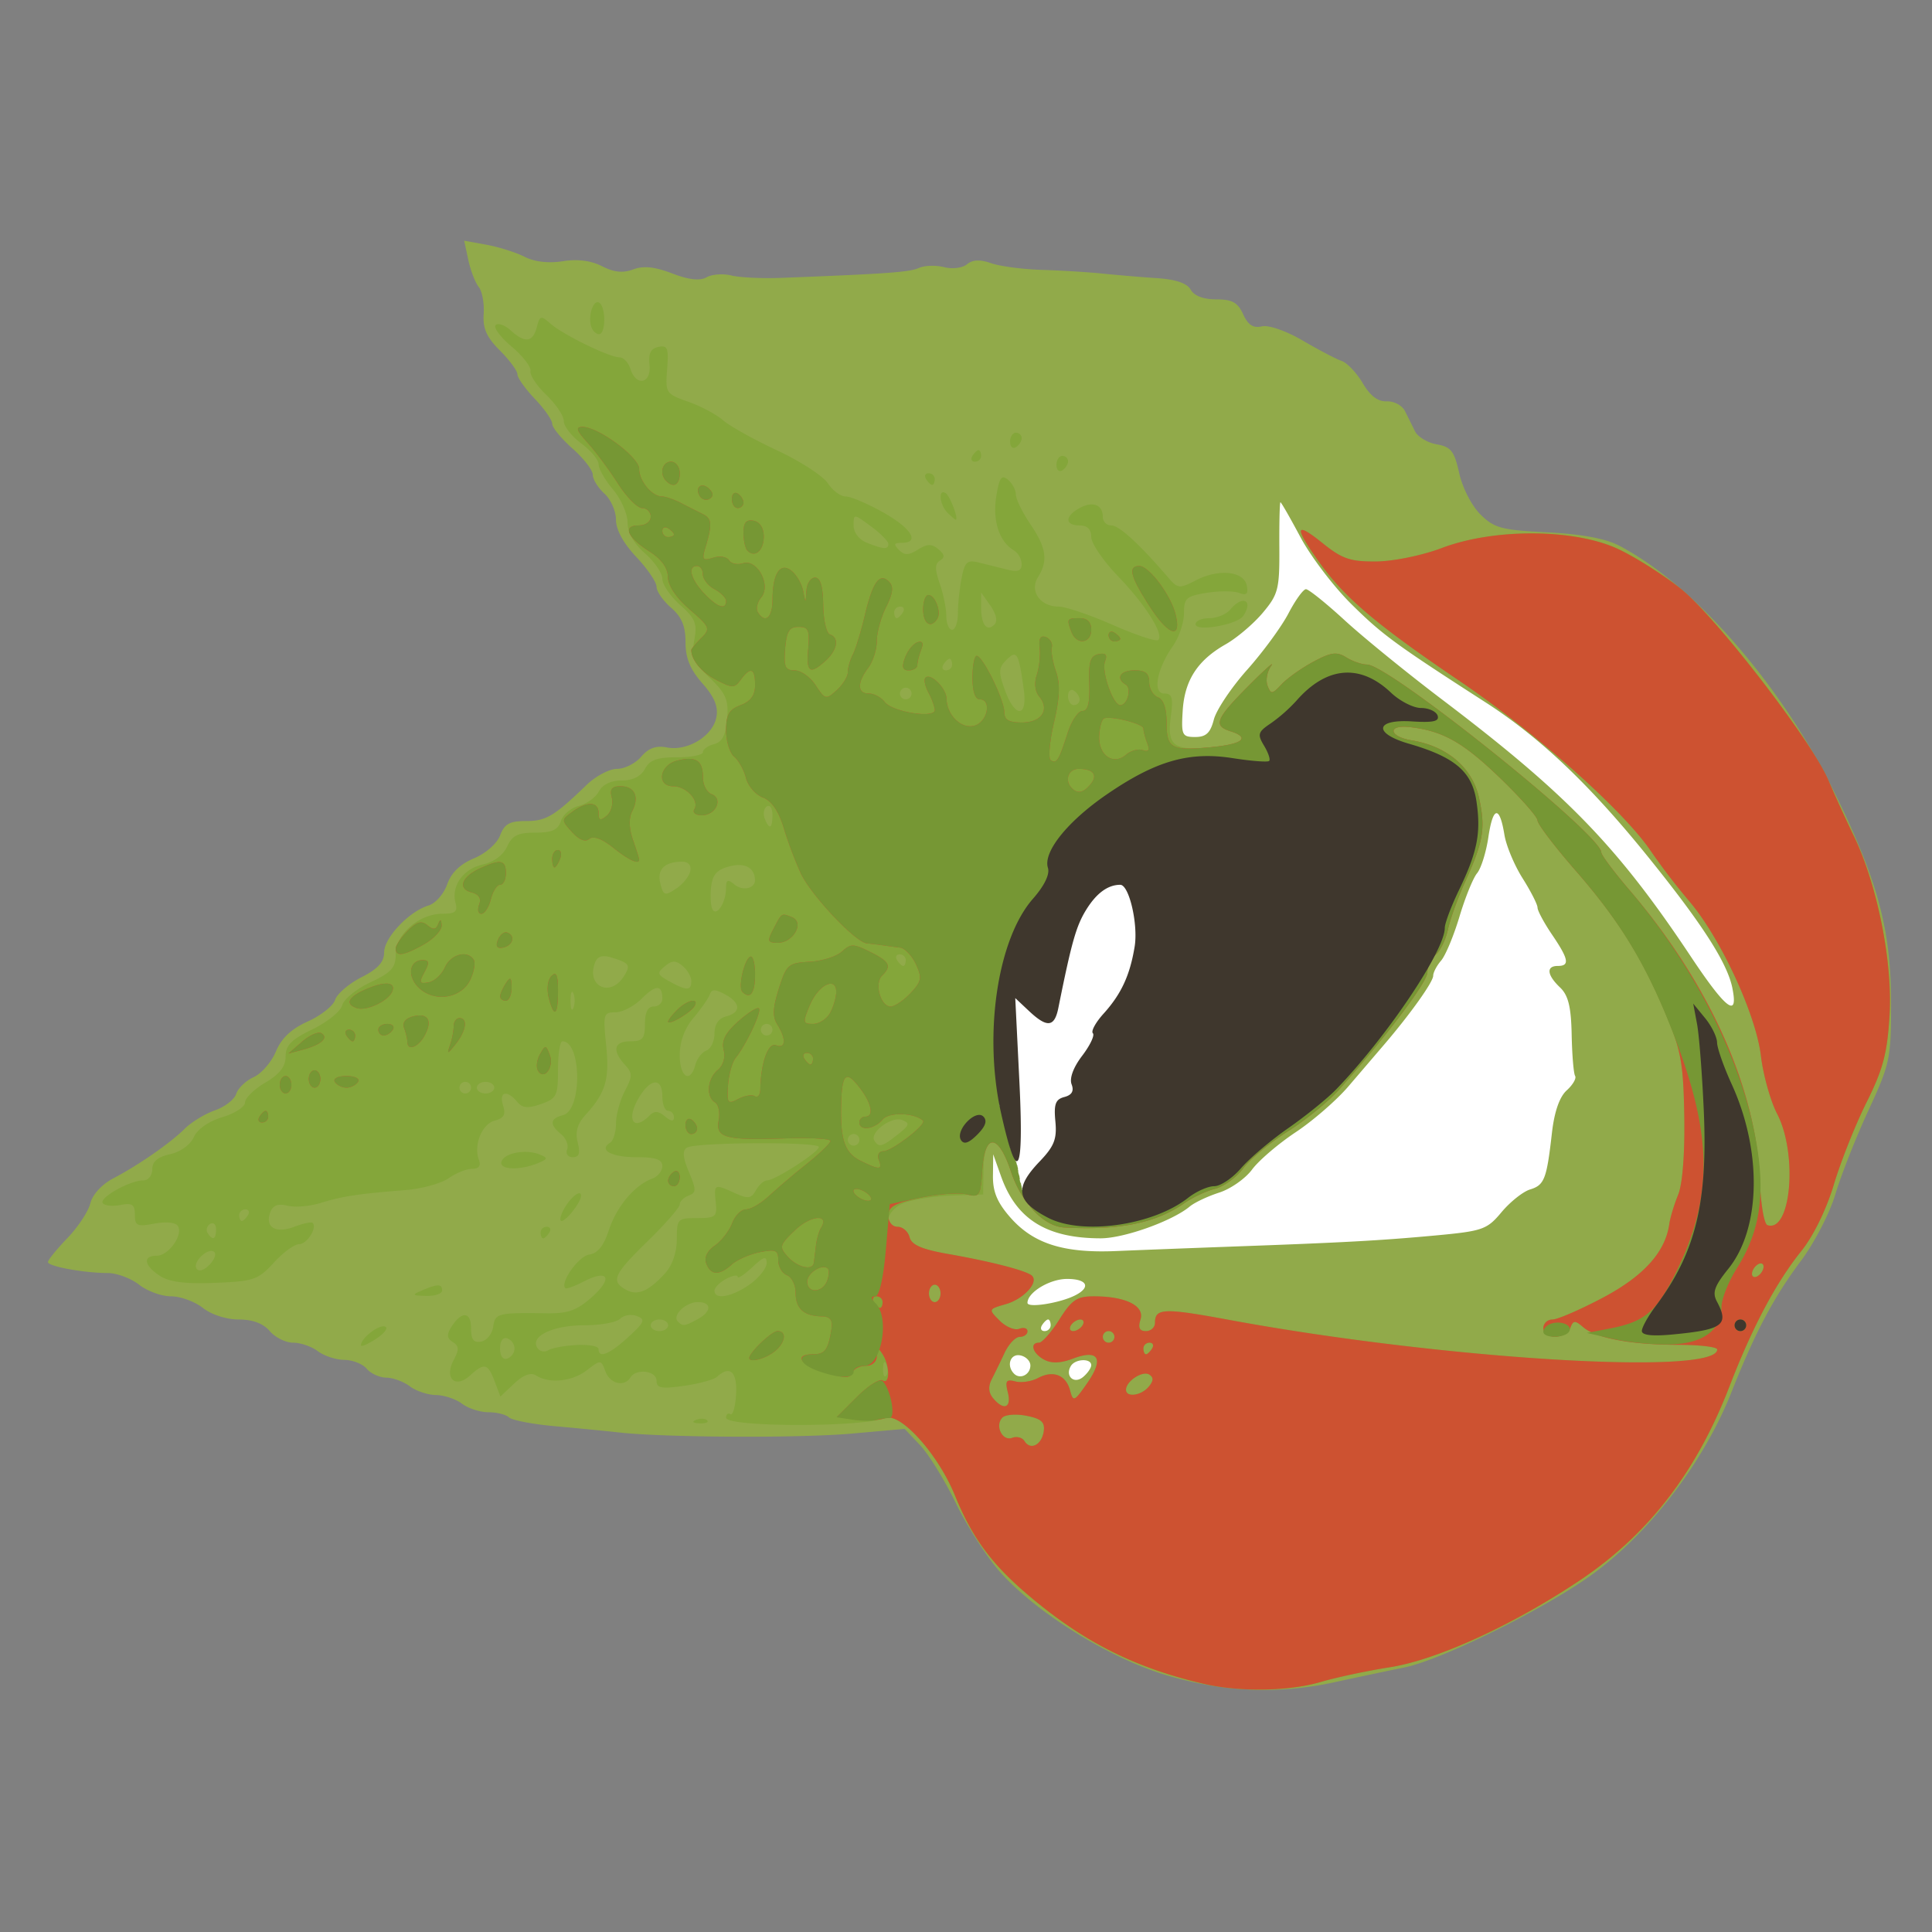 <svg xmlns="http://www.w3.org/2000/svg" viewBox="0 0 100 100"><rect x="0" y="0" width="100" height="100" fill="#808080" stroke="none"/><path d="M49.076 22.58v18.14c.122-.064.241-.132.365-.189.102-.046.111-.035.059-.055.22-.262.43-.556.701-.77.11-.085.229-.158.344-.237.219-.166.48-.263.695-.434.099-.078.18-.206.258-.303.135-.197.34-.332.49-.513.028-.034.041-.079.065-.116.135-.21.176-.252.336-.453.306-.311.636-.596.941-.91.05-.051.106-.098.15-.154.015-.019-.064.062-.06.039.013-.089.255-.41.262-.418.207-.254.29-.146.207-.244.108-.231.309-.392.468-.582.006-.007-.026.003-.023-.004a.813.813 0 0 1 .088-.149c.056-.08.118-.156.178-.234-.017.002-.053.02-.05.004.112-.523.561-.861.952-1.172l.06-.057c-.013.01-.029.03-.039.024-.035-.022.015-.08.028-.12.1-.312.253-.58.398-.872.17-.287.427-.488.604-.77.01-.015.001-.036.006-.053.015-.056.036-.112.054-.168.177-.22.16-.477.291-.716.097-.176.272-.414.399-.586.145-.21.374-.344.539-.534.013-.014-.055.043-.053.024.009-.067.236-.373.238-.377-.008-.134.392-.622.409-.639.072-.071.174-.105.257-.164.04-.028-.083.047-.125.07.24-.401.6-.705.938-1.021.046-.045.097-.083.137-.133.02-.026-.077.097-.08.063-.02-.175.544-.716.68-.838.03-.027.28-.244.314-.285.022-.027-.074.095-.084.062-.014-.046.037-.091.062-.133.055-.092.1-.192.178-.267.124-.12.277-.205.416-.307l.25-.04.006-.007.037-.023a.826.826 0 0 1 .162-.219c0-.562.464-.249.682-.396.012-.008.013-.025.02-.038l.236-.127c.12-.033.236-.085.359-.101.081-.01.162-.003.244.002.03-.02.045-.026.172-.127.18-.077.359-.176.553-.201.088-.057.18-.111.27-.166.19.022.431-.149.62-.192.094-.02.19-.024.284-.047.027-.006-.106.016-.084-.002.05-.04.121-.049.181-.074.959-.195-.237.037.463-.16.101-.028.206-.034.307-.062.016-.005-.063-.002-.05-.01.06-.035.13-.051.194-.076.32-.067.275-.079.596-.067.01-.017.073-.031.105-.043.091-.032.186-.056.278-.084.105-.009.212-.012.316-.029.035-.006-.129.022-.107-.006.085-.111.61-.123.732-.137.045-.005-.088-.005-.133-.007.252-.125.52-.14.791-.127.352-.222.787-.151 1.192-.127a26.434 26.434 0 0 1 1.217-.01c.014 0 .024.006.039.006a1.333 1.333 0 0 1 .078-.492c.064-.178.087-.208.148-.26h-22.21zm26.02 5.293c-.016-.003-.056-.015-.04-.006.052.027.102.055.155.078l-.115-.072z" fill="#00f" fill-rule="evenodd"/><path d="M69.387 24.728c-.204.082-.403.18-.614.243-.191.057-.22-.14-.394.01-.145.037-.288.082-.434.115-.01.002-.004-.039-.025-.024-.049.014-.096.035-.143.053l-.404.113c-.008.002.01-.013.016-.02-.042-.01-.837.326-.819.145-.325.12-.56.203-.894.315-.007.002.007-.013.01-.02-.17.068-.284.114-.485.178-.043.013-.052-.316-.133.025-.103.033-.205.08-.312.102-.024.005.04-.033.059-.05.024-.126.008-.013-.217.155-.154.115-.32.138-.51.174-.12.102-.235.21-.379.268-.173.07-.369.06-.555.08-.02.002-.058 0-.058-.018-.113.064-.224.134-.342.19a2.07 2.07 0 0 0-.07.035c-.011.047-.014.046-.026.1-.095.064-.182.15-.285.197-.164.142-.354.3-.578.338a2.117 2.117 0 0 1-.559.648c-.046.04-.212.152-.252.217-.14.229-.223.504-.455.666-.285.267-.593.515-.79.86-.085.081-.169.164-.255.245-.084.16-.224.35-.25.442-.12.128.026-.039-.144.23a2.76 2.76 0 0 1-.588.668c-.068.086-.118.185-.187.27-.007.007-.024-.01-.03-.002-.106.15-.122.346-.19.517-.015.04-.045.075-.068.112-.167.462-.36.78-.687 1.146-.013.014-.057-.04-.053.021-.063.126-.146.24-.205.368-.192.418-.215.874-.646 1.158-.013.01-.375.264-.391.293-.112.202-.11.458-.273.637-.14.149-.229.35-.354.511-.175.227-.028-.024-.166.168-.035.048-.062.1-.094.15-.067.095-.129.194-.2.284-.033.04-.092.055-.12.1-.297.467.357-.396-.283.49-.042.058-.1.102-.15.154-.273.28-.557.547-.85.805-.3.363-.542.77-.895 1.088-.397.487-.762.752-1.308 1.054-.373.177-.57.608-.87.875-.095.073-.185.154-.287.219-.067.043-.144.069-.216.103-.018.002-.036-.004-.051.004a1.745 1.745 0 0 0-.455.317c-.133.143-.264.294-.397.44v32.77c.25.001.502 0 .752-.003.252.002.506.029.756.008.614-.111.889-.017 1.385.304.024.001.031.003.047.002.18-.003.36-.04.54-.049.13.013.266 0 .39.04.056.018.153.089.25.148.022 0 .083.01.064 0 .31-.004.621-.014.931.014.177.013.3-.051.479-.067.488-.042.402-.015.855.17.14.115.219.167.221.19.126-.003.235-.01.16-.036.299-.008.33-.03.633.057.082.024.158.066.236.1.004.008.006.02.014.023.385.165.238.088.3.123.049-.013.096-.028.145-.031.393-.025.72.062 1.002.326.41-.065.643-.016 1.002.3.028-.002.016-.016.274-.032.142.035.29.052.426.107.218.09.362.243.533.389.045.038.166.087.158.119.212.086.425.18.592.322.06.052.195.09.193.156.196.105.388.215.592.295.13.044.266.073.389.133.213.104.338.27.466.463.01.014-.054-.037-.045-.023.076.106.182.19.26.295.112.124.155.123.309.222.233.152.409.295.572.514.113.132.2.132.358.238.01.007-.04.012-.03.018.228.137.698-.267.7.383.027.048.053.097.083.144.08.005.162.012.211.016.1.03.203.054.301.09.137.05.173.07.154.076h1.323c.316 0 .633 0 .949.002.404 0 .808-.021 1.21 0 .079.007.16.007.235.025.022.005.005.029.037.02.05-.014.098-.037.147-.055l.404-.104c-.017.011-.06.051-.04.043.356-.147.627-.3 1.025-.214.027.003.056.004.083.011.006.002.008.028.018.026.08-.022.573-.27.524-.168-.015-.01-.026-.022.255-.082.184-.04.373-.057.56-.07.014-.002.022.008.038.01.032-.033.025-.043.168-.138.088-.058.495-.24.627-.265.034-.006-.054.044-.08.066.453-.293.427-.332.916-.398.211-.14.35-.253.613-.29l.002-.001h.002c.006-.021-.155.091.252-.203.195-.045.388-.102.586-.135l.025-.002c.075-.068.072-.052.192-.172.092-.025.183-.063.277-.076.126-.108.25-.223.41-.278.053-.035.413-.307.534-.31.049-.001-.075.065-.108.101-.006.007.028-.005.03 0l.367-.431c.034-.017.541-.26.609-.272.039-.007-.061.051-.086.082-.006.008.082-.062.027.01.117-.133.218-.28.348-.398.062-.057.147-.08.22-.121.004.005.007.016.012.013.246-.15.439-.33.723-.43.066-.012.147-.067.211-.072.179-.194.351-.392.61-.498.048-.017.121-.068.177-.097.083-.061.116-.09.262-.192.058-.04.134-.094.2-.084a.859.859 0 0 1 .27-.244c.121-.065.263-.067.403-.076a1.5 1.5 0 0 1 .45-.348c.706-.38.175-.038.17-.029-.019.027.055-.033.083-.049l.363-.242c.112-.035.219-.079.332-.105.027-.007-.072.08-.048.066.66-.416-.492.221.587-.344-.031.022-.067.037-.093.065-.015.015.039-.014.056-.026.112-.075.212-.167.33-.232a1.17 1.17 0 0 1 .28-.106c.026-.006-.09.055-.063.051.04-.006.07-.038.104-.057.02-.01.338-.22.537-.283.041-.044.104-.086.316-.267.124.014.005.005.262-.162.042-.028.081-.067.13-.073.022-.002-.036.075-.02.06.124-.114.175-.297.324-.392.094-.057.182-.132.28-.177.134-.128.337-.307.536-.344.017-.018.03-.035.047-.051.05-.167.041-.173.347-.512.003.018-.015.051-.021.076.027-.068.049-.139.082-.205a.648.648 0 0 1 .074-.109c.01-.028-.004.008.008-.027.094-.183.266-.52.31-.582.02-.027.056-.069.09-.104.03-.052.032-.065.08-.146.12-.198.233-.394.393-.56.052-.055.114-.222.143-.237.042-.134.099-.264.195-.332.044-.032-.092.196-.066.148.124-.229.205-.402.375-.576.094-.206.3-.529.33-.662.105-.073.005.006.119-.277.122-.306.253-.548.472-.739.014-.105.03-.212.065-.312.038-.11.108-.207.162-.31.055-.066.125-.252.162-.26.017-.041.014-.042.035-.092.026-.062.087-.222.112-.178.015-.048.023-.099.045-.145.036-.078.107-.27.152-.222.017-.038.03-.078.049-.115.007-.016.018-.02.033-.041.058-.261.137-.5.29-.762.034-.056.09-.174.14-.133.112-.252.23-.452.478-.611.136-.4.335-.52.496-.74.052-.101.154-.244.416-.493.008-.007.027-.015.037-.023a.704.704 0 0 1 .268-.307c.036-.024-.094.147-.067.113.326-.399-.068-.01.336-.394.063-.079.121-.193.188-.207.05-.147.078-.206.307-.404.165-.246.174-.267.453-.543.04-.041.096-.064.144-.096-.294.361-.07.08.147-.14a3.44 3.44 0 0 1-.149.171c.779-.912-.341.422.428-.476-.043.094-.134.393-.094.296.136-.327.118-.494.346-.675.033-.037.072-.075.1-.114-.04.08-.009.02-.026.055l.014-.012.055-.1c-.002-.01.007-.063 0-.048v-1.797c-.001-.3-.001-.599.003-.898-.001-.34-.04-.68.016-1.016l-.008-.006c-.306-.623-.352-.44-.312-.87.008-.092.004-.193.045-.276.017-.035.11.256.072.09.12-.007.014.005-.156-.221-.136-.181-.155-.337-.201-.565-.044-.049-.068-.068-.118-.133-.014-.018-.01-.045-.021-.066-.049-.097-.104-.19-.156-.285-.01-.028-.014-.059-.026-.086-.043-.103-.091-.204-.136-.307.019.03.072.118.058.086-.017-.04-.045-.074-.068-.111l-.145-.473c-.055-.083-.113-.165-.162-.252-.015-.026-.006-.059-.014-.088-.066-.259-.079-.295-.091-.433-.048-.037-.094-.069-.145-.121-.041-.043-.416-.745-.328-.76-.067-.199-.121-.416-.156-.492-.05-.109-.11-.214-.157-.324-.012-.03-.014-.061-.021-.092-.029-.078-.145-.225-.111-.252-.178-.202-.244-.32-.317-.805.058.008.052.093.117.096-.255-.339-.32-.266-.423-.834.02.013.044.076.048.053.02-.099-.285-.536-.294-.702.022.027.055.113.066.08.011-.035-.04-.062-.06-.093-.09-.14-.21-.266-.272-.42-.05-.123-.05-.259-.065-.39-.074-.105-.154-.206-.209-.321-.491-1.043.29.256-.171-.473-.068-.135-.388-.546-.35-.699.016-.064.07.113.117.16.084.086.74.198-.256-.252-.05-.124-.104-.247-.15-.373-.106-.126-.07-.044-.246-.322-.012-.018-.017-.04-.026-.059-.195-.275-.262-.307-.341-.615-.007-.026.052.089.048.063-.005-.039-.033-.068-.052-.102-.07-.124-.155-.24-.213-.37-.019-.04-.026-.086-.037-.13-.008-.006-.018-.009-.026-.016-.297-.284-.301-.388-.457-.703.052-.143-.348-.464-.373-.597-.007-.037.055.05.082.076l-.246-.272c.003-.008.013-.016.008-.023-.058-.074-.13-.136-.19-.21-.146-.177-.213-.322-.314-.519-.058-.03-.118-.06-.172-.097-.109-.076-.332-.33-.414-.42-.059-.082-.12-.16-.176-.244-.03-.046-.108-.095-.082-.143.002-.003.01.007.012.006-.095-.066-.188-.127-.264-.236-.032-.02-.068-.034-.095-.059-.193-.173-.333-.405-.471-.621-.03-.048-.087-.094-.08-.15.004-.036.061.039.092.058-.094-.076-.198-.14-.287-.22-.073-.066-.134-.144-.202-.215.019.006.07.035.055.021-.148-.143-.342-.236-.465-.408-.08-.125-.177-.241-.242-.375-.046-.097-.059-.206-.088-.309.018.027.029.06.053.08.008.007.01-.022.004-.03-.049-.074-.108-.139-.162-.208l-.06-.094c.038.026.15.109.114.078-.096-.083-.202-.153-.298-.236-.02-.017.14.065.091.031-.551-.38-.283-.1-.617-.52-.16-.275-.105-.203-.299-.487-.029-.043-.107-.093-.078-.135.002-.003.01.006.014.006l-.076-.055c-.08-.081-.169-.155-.239-.244-.024-.032.132.095.102.068-.196-.174-.26-.155-.418-.406l-.01-.008c-.07-.061-.162-.103-.209-.183-.028-.049.198.107.149.08-.332-.181-.286-.125-.59-.49a.25.25 0 0 1-.067-.14c0-.022.04.02.061.03-.193-.181-.563-.408-.682-.63-.106-.094-.424-.364-.422-.39.002-.017.047.006.051-.011.004-.016-.028-.016-.043-.024-.176-.058-.368-.082-.529-.175-.121-.07-.2-.196-.293-.301-.01-.011-.026-.045-.012-.041.054.014.2.102.149.078-.328-.155-.24-.127-.604-.422-.055-.084-.112-.166-.164-.252-.008-.013-.01-.024-.021-.043a3.5 3.5 0 0 1-.295-.213c-.045-.037-.077-.086-.115-.129-.243-.246-.81-.476-.875-.789-.01-.046.064.072.095.108l-.195-.23c.027.014.099.069.08.044-.08-.105-.216-.152-.313-.242a1.846 1.846 0 0 1-.232-.25c-.023-.032.065.046.098.068-.076-.06-.316-.248-.36-.336-.363-.264-.456-.298-.3-.252-.135-.164-.197-.233-.22-.273-.264-.067-.268-.06-.64-.42a.515.515 0 0 1-.072-.156c-.018-.015-.012-.006-.041-.031-.05-.045-.172-.097-.19-.141l-.003-.002c-.095-.102.007-.001-.278-.129-.167-.075-.356-.134-.506-.248-.099-.075-.192-.158-.289-.236.157.082.029.005-.172-.184a1.543 1.543 0 0 1-.296-.176c.483.19-.165-.066-.17-.068-.039-.019-.689-.52-.479-.422.05.023.098.052.147.078a3.604 3.604 0 0 1-.618-.389c-.1-.084-.392-.327-.27-.283.06.022.116.053.175.078-.292-.125-.428-.193-.678-.396-.03-.024.129.082.1.057-.422-.362-.247-.132-.393-.336.184.09-.025-.008-.281-.276-.036-.037-.082-.079-.084-.13-.001-.031.102.063.08.042-.07-.063-.162-.103-.225-.173-.066-.075-.116-.16-.17-.245-.008-.01-.013-.01-.017-.017l-.012-.026c-.018-.027-.038-.053-.057-.08l.043.055c-.275-.505-.28-.511-.27-1.004a63.87 63.87 0 0 0-.001-.758c-.027.001-.045.01-.072.01-.127 0-.254 0-.381-.002-.311-.002-.621.01-.932.008-.035-.003-.434-.027-.43-.043.008-.032.063-.024.09-.043l.018-.016z" fill="#fff" fill-rule="evenodd"/><path d="M74.746 79.424c.027-.002-.065.037-.092.062-.012.012-.035.058-.021.047.177-.146.108-.099.113-.11zM61.83 25.709c.06-.043-.132.062-.197.094-.006.008-.01.026-.016.037.073-.042.146-.082.213-.131zm-.185.219a.823.823 0 0 0-.059.027l.05-.008c.004-.006.015-.022.009-.02zm1.242.166c-.026.024-.087.241-.162.544.045-.03.095-.058.127-.1.051-.066.092-.498.035-.444zm1.322.046c-.035.025-.066.057-.1.084.077-.027.15-.063.1-.084zm-.996.368c-.037.017-.072.04-.107.06.026-.024.106 0 .107-.06zm-1.283.701c.009-.014-.03.015-.037.03a.269.269 0 0 0-.024.048c.02-.026.042-.05.06-.078zm15.386 2.314c.031.047.077.098.102.14.04-.071-.024-.11-.102-.14zm.725.561c.014.024.011.022.03.05.006.01-.01-.02-.014-.033l-.016-.017zm3.221 3.043c.025.042.028.052.082.13.026.04-.035-.092-.07-.122-.004-.004-.009-.005-.012-.008zm3.618 3.556l.032.053c.144.12-.008-.01-.031-.053zm2.526 5.143l.006.008c.042.046.218.12.164.088a3.016 3.016 0 0 0-.17-.096zm1.574 2.301l.008.01c.036.036.176.1.133.072a1.77 1.77 0 0 0-.14-.082zm.792 1.498c.016.033.026.057.044.082.004.005.02-.007.016-.012-.046-.062-.035-.04-.06-.07zm2.492 1.799c-.004.046-.014.037.002.236.003.042.016-.083.015-.125 0-.038-.036-.115-.017-.111zm-1.473.16c.02.066.057.193.076.117a1.484 1.484 0 0 0-.076-.117zm3.176 4.058l.01.024c.004.009.033.02.027.012-.007-.011-.025-.024-.037-.036zm-.857 1.125l.044.06c.115.006.068-.002-.045-.06zm.773 2.125l.043.079c.116.081.06.029-.043-.079zm.693 1.879l.004.006c.06.057.296.146.223.108a6.589 6.589 0 0 0-.227-.114zM90.2 68.765c.002-.003.028-.06.029-.058-.078.046-.16.092-.286.168l.204-.09c-.004.01-.02.034-.008.033.022-.002.043-.027.06-.053zm3.607-5.582l-.098.08c.034.003.067-.033.098-.08zm-2.008.211c-.005.005-.015.007-.02.012-.05.055-.043.145-.064.217.038-.094.059-.155.084-.229zm1.269.67l-.078.07c-.011.012.035-.004.045-.017.013-.017.022-.035.033-.053zm-.451.401c-.083.035-.167.068-.242.117-.052.034.132-.002.182-.04.025-.018.04-.051.06-.077zm-1.763.285c-.008.052-.01.108-.022.158.007-.053.016-.105.022-.158zm-1.744 5.953c-.023.03-.046.059-.067.09-.007.01.025-.01.031-.022.014-.022.024-.045.035-.068zm-2.854 1.812c-.007.01-.005.013-.014.026l.006-.002.008-.024zm-.029.085l-.016.005c-.02.063-.05.175-.033.133.041-.1.028-.08.049-.139zm-.09.035l-.022.007c-.11.154-.059.089.022-.007zm1.451.476c-.04.031-.044.039-.12.098.03.03.08-.035.12-.098zm-1.051.891l-.055.015c.001.006-.001.02.004.018.018-.008.034-.022.051-.033zm-2.217.002l-.006.004c-.043.04-.122.2-.091.15l.097-.154zm-3.06 1.576c-.119.054-.145.063-.076.078l.076-.078zm-.71.375c-.016.01-.036.02-.046.03-.035.132-.021.077.047-.03zm-1.284.892c-.015.005-.035.008-.045.014-.01.007-.013.046-.004.037l.049-.05zm-24.659.366c.018.06.057.078.102.088-.033-.03-.064-.064-.102-.088zm2.518.586c.11.115.11.107.121.095l-.031-.025c-.03-.024-.116-.098-.09-.07zm22.424.423c-.001-.004-.009.003-.047.04.028-.004.063-.01.086-.01-.029-.009-.038-.024-.04-.03zm-20.311.229c-.006-.005-.017.014-.011.02.024.026.058.042.087.062.013.007.042.01.04.02-.04-.035-.07-.067-.116-.102zm16.817.406a.415.415 0 0 0-.08.043c-.005.004.005.02.01.016.024-.018.046-.04.07-.059zm-14.551.807c-.069-.116.087.165.092.17.007.007.017.011.025.017-.038-.062-.078-.12-.117-.187zm12.626.051c-.044.01-.14.031-.136.078.003.033.06-.031.088-.047l.049-.031zm2.122.558c-.004.006.005.02.027.057.027-.016.052-.036.077-.055-.059-.003-.099-.01-.104-.002zm-3.832.209c-.061-.003-.115.003-.082.084.11-.036.09-.04.12-.082l-.038-.002zm1.598.713c-.049.003.096.016.144.016.033 0 .082-.02.096-.014-.08-.003-.16-.007-.24-.002z" fill="#00f" fill-rule="evenodd"/><path d="M60.39 86.713c-2.963-.875-6.783-3.251-8.664-5.388-.659-.748-1.67-2.332-2.249-3.52-.578-1.187-1.412-2.538-1.852-3.002l-.801-.844-2.746.244c-2.695.24-9.682.204-12.046-.06-.66-.074-2.145-.219-3.3-.322-1.155-.103-2.228-.308-2.385-.456-.156-.148-.637-.268-1.067-.268-.43 0-1.045-.199-1.365-.44-.32-.243-.928-.446-1.35-.45-.423-.006-1.03-.209-1.35-.45-.32-.243-.87-.446-1.221-.45-.351-.006-.806-.213-1.012-.46-.205-.248-.728-.455-1.161-.46-.434-.005-1.05-.208-1.371-.45-.32-.242-.895-.44-1.278-.44s-.927-.27-1.21-.6c-.339-.397-.884-.6-1.606-.6-.639 0-1.41-.25-1.856-.6-.42-.33-1.162-.6-1.65-.6s-1.23-.27-1.65-.6c-.42-.33-1.146-.602-1.615-.604-1.25-.005-3.103-.345-3.103-.57 0-.106.452-.663 1.003-1.235.552-.573 1.088-1.386 1.191-1.806.11-.448.596-.98 1.172-1.282 1.332-.7 2.95-1.822 3.717-2.58.347-.344 1.05-.77 1.562-.95.512-.178 1.006-.562 1.099-.853.092-.291.499-.68.904-.865.405-.184.923-.783 1.152-1.33.287-.689.797-1.168 1.651-1.553.68-.307 1.316-.81 1.414-1.12.099-.31.71-.833 1.357-1.164.854-.435 1.178-.79 1.178-1.288 0-.762 1.29-2.125 2.3-2.429.358-.108.791-.6.963-1.094.21-.601.668-1.046 1.386-1.346.614-.257 1.193-.765 1.355-1.19.226-.595.49-.741 1.339-.741 1.042 0 1.454-.246 3.143-1.875.47-.454 1.176-.825 1.568-.825.392 0 .956-.284 1.253-.631.386-.45.768-.587 1.341-.477 1.061.203 2.364-.595 2.548-1.56.107-.556-.094-1.043-.724-1.76-.634-.722-.872-1.303-.872-2.129 0-.837-.197-1.307-.75-1.787-.412-.359-.75-.846-.75-1.083s-.472-.932-1.05-1.544c-.667-.707-1.05-1.41-1.05-1.925 0-.446-.27-1.056-.6-1.354-.33-.3-.6-.737-.6-.973s-.472-.847-1.05-1.358c-.577-.512-1.05-1.088-1.05-1.28 0-.193-.405-.774-.9-1.292s-.9-1.089-.9-1.268c0-.179-.408-.734-.907-1.233-.692-.692-.892-1.142-.84-1.9.036-.545-.08-1.173-.259-1.394-.178-.221-.42-.85-.537-1.396l-.213-.994 1.153.209c.634.115 1.522.395 1.972.623.52.264 1.242.347 1.98.229.764-.122 1.459-.033 2.031.26.62.316 1.084.364 1.612.165.53-.199 1.108-.14 2.015.207.87.333 1.433.396 1.783.2.28-.157.859-.198 1.285-.092.426.105 1.585.16 2.575.123 5.473-.211 6.648-.296 7.126-.512.29-.132.876-.151 1.304-.044.439.11.959.045 1.193-.15.288-.238.67-.255 1.248-.053.458.16 1.642.315 2.631.345.99.03 2.406.117 3.148.193.743.077 2.007.183 2.81.236.976.065 1.553.263 1.74.598.178.317.66.5 1.322.5.826 0 1.113.16 1.391.769.254.557.52.73.969.628.356-.081 1.255.232 2.118.737.825.482 1.732.957 2.015 1.054.283.097.772.614 1.087 1.148.39.66.788.961 1.246.942.37-.015.793.209.938.498.145.288.38.76.521 1.05.142.288.647.593 1.124.677.743.131.91.345 1.168 1.5.17.76.65 1.69 1.102 2.135.714.701 1.088.801 3.45.92 1.751.088 3.005.318 3.7.677 3.926 2.035 8.463 7.256 11.242 12.935 2.188 4.472 2.857 6.993 2.857 10.77 0 2.86-.055 3.122-1.18 5.556-.648 1.405-1.415 3.35-1.704 4.322-.29.977-1.088 2.52-1.783 3.45-1.414 1.892-2.374 3.707-3.59 6.783-1.497 3.792-4.482 7.604-7.62 9.733-2.655 1.802-7.523 4.168-9.323 4.53a308 308 0 0 0-3.6.76c-2.887.634-5.738.516-8.692-.357zM56.482 70.66c0-.362-.821-.333-1.05.037-.324.524.157.968.627.577.233-.193.423-.47.423-.614zm-3.15.016c0-.232-.236-.467-.525-.522-.517-.1-.73.537-.318.949.314.314.843.046.843-.427zm1.05-2.08c0-.164-.06-.3-.132-.3-.073 0-.216.136-.318.3-.102.166-.042.3.133.3a.31.31 0 0 0 .317-.3zm1.275-1.552c.828-.423.615-.847-.426-.847-.897 0-2.049.696-2.049 1.239 0 .28 1.683.013 2.475-.392zm8.025-2.518c5.861-.21 7.752-.314 10.59-.576 2.477-.23 2.692-.305 3.45-1.212.446-.531 1.107-1.058 1.47-1.17.745-.228.863-.531 1.134-2.916.125-1.104.392-1.876.767-2.215.316-.286.512-.623.434-.748-.077-.126-.157-1.086-.178-2.135-.029-1.443-.175-2.038-.602-2.444-.68-.647-.728-1.113-.115-1.113.63 0 .565-.348-.3-1.622-.412-.608-.75-1.237-.75-1.398 0-.16-.348-.844-.774-1.519-.426-.674-.849-1.687-.94-2.251-.249-1.531-.592-1.482-.829.118-.115.782-.379 1.624-.585 1.872-.206.247-.617 1.26-.913 2.25-.297.99-.723 2.013-.949 2.273-.225.26-.41.613-.41.784 0 .319-1.164 1.955-2.52 3.543l-1.876 2.192c-.608.711-1.836 1.778-2.73 2.37-.892.594-1.905 1.46-2.25 1.927-.345.467-1.11 1.003-1.7 1.192-.59.19-1.276.513-1.524.72-.906.755-3.409 1.648-4.613 1.647-2.79-.004-4.358-.977-5.15-3.195l-.41-1.153-.014 1.114c-.01.826.224 1.384.9 2.154 1.191 1.357 2.754 1.854 5.462 1.739 1.196-.05 3.863-.153 5.925-.228zM89.67 51.153c-.261-1.304-1.534-3.29-4.33-6.757-3.03-3.759-5.617-6.22-8.457-8.048-4.68-3.012-5.34-3.497-6.954-5.097-.911-.904-2.09-2.456-2.619-3.45-.529-.992-.994-1.804-1.034-1.804-.04 0-.065 1.053-.057 2.34.013 2.153-.055 2.424-.853 3.375-.477.57-1.342 1.305-1.922 1.635-1.463.832-2.132 1.867-2.228 3.45-.077 1.253-.03 1.35.648 1.35.561 0 .786-.21.965-.905.13-.497.904-1.655 1.722-2.573.818-.918 1.782-2.232 2.14-2.92.36-.69.767-1.252.906-1.252.138 0 1.036.72 1.994 1.6.958.881 3.227 2.728 5.042 4.104 6.474 4.907 9.098 7.618 12.886 13.312 1.817 2.73 2.468 3.226 2.15 1.64z" fill="#91aa4a"/><path d="M62.332 87.16c-3.666-.846-6.379-2.234-9.3-4.76-1.763-1.524-2.742-2.88-3.6-4.985-.873-2.147-2.812-4.307-3.603-4.014-1.315.486-8.247.468-8.247-.022 0-.175.102-.256.225-.18.124.075.256-.39.293-1.033.068-1.158-.323-1.518-.983-.905-.156.146-.926.357-1.71.469-1.178.168-1.425.122-1.425-.265 0-.517-1.053-.649-1.35-.168-.316.511-1.058.33-1.297-.317-.225-.608-.24-.61-.966-.052-.763.586-1.943.703-2.634.26-.259-.166-.647-.02-1.116.42l-.718.676-.302-.794c-.353-.929-.526-.968-1.275-.29-.767.694-1.345.136-.839-.81.287-.535.277-.72-.047-.923-.303-.19-.324-.384-.084-.77.528-.847 1.028-.825 1.028.047 0 .597.132.771.525.696.29-.055.568-.4.62-.767.1-.701.237-.735 2.777-.698 1.106.016 1.561-.149 2.346-.85 1.097-.98.83-1.45-.448-.788-.463.24-.887.392-.942.337-.286-.286.693-1.66 1.238-1.737.437-.062.753-.455 1.017-1.265.399-1.22 1.337-2.334 2.242-2.665.29-.105.525-.398.525-.651 0-.344-.336-.46-1.332-.46-1.301 0-1.982-.37-1.373-.746.168-.104.306-.552.307-.996.001-.444.206-1.199.456-1.678.405-.777.405-.924-.002-1.373-.67-.74-.556-1.206.294-1.206.634 0 .75-.14.75-.9 0-.6.15-.9.45-.9.248 0 .45-.18.45-.4 0-.737-.33-.743-1.054-.019-.395.395-1.013.719-1.374.719-.618 0-.645.098-.48 1.7.182 1.768-.022 2.461-1.066 3.608-.424.466-.543.882-.407 1.425.142.565.075.767-.254.767-.25 0-.378-.177-.292-.402.085-.221-.054-.576-.309-.787-.616-.511-.585-.81.101-.99.993-.259.959-3.821-.037-3.821-.125 0-.228.661-.228 1.47 0 1.358-.068 1.494-.881 1.778-.684.238-.962.211-1.237-.12-.525-.633-.951-.52-.725.193.15.47.045.66-.433.785-.665.174-1.107 1.283-.815 2.043.113.295-.009.45-.351.45-.288 0-.84.222-1.225.492-.386.27-1.395.545-2.242.612-2.42.19-3.265.318-4.365.662-.564.177-1.339.242-1.722.146-.488-.122-.756-.024-.89.327-.3.781.263 1.131 1.23.764.461-.175.891-.267.955-.204.25.25-.288 1.102-.698 1.102-.239 0-.828.43-1.31.958-.81.886-1.038.965-3.043 1.045-1.547.062-2.365-.042-2.858-.365-.82-.538-.898-1.038-.162-1.038.614 0 1.383-1.079 1.098-1.54-.114-.184-.616-.235-1.21-.124-.9.169-1.016.117-1.016-.458 0-.532-.136-.622-.757-.504-.416.08-.826.034-.91-.102-.176-.286 1.414-1.172 2.102-1.172.259 0 .465-.256.465-.577 0-.399.283-.638.92-.778.537-.118 1.048-.485 1.23-.885.189-.414.774-.822 1.481-1.034.643-.193 1.17-.534 1.17-.759 0-.224.472-.687 1.05-1.028.744-.44 1.05-.832 1.05-1.353 0-.575.299-.878 1.39-1.406.764-.37 1.457-.93 1.539-1.244.082-.314.739-.848 1.46-1.187 1.091-.513 1.31-.757 1.31-1.46 0-1.035 1.219-2.09 2.413-2.09.669 0 .802-.11.682-.569-.23-.877.403-1.76 1.422-1.984.56-.123 1.051-.486 1.25-.925.264-.576.557-.721 1.461-.721.868 0 1.176-.14 1.322-.6.105-.33.522-.682.928-.784.406-.102.874-.44 1.04-.751.192-.356.628-.565 1.182-.565.572 0 .991-.21 1.2-.6.248-.463.628-.6 1.66-.6.738 0 1.34-.12 1.34-.265 0-.146.261-.334.58-.417.423-.11.606-.465.675-1.31.08-.982-.056-1.304-.897-2.115-.855-.824-.966-1.094-.804-1.957.161-.859.057-1.117-.733-1.82-.506-.452-.92-1.06-.92-1.352 0-.292-.406-.886-.9-1.32-.583-.511-.9-1.076-.9-1.6 0-.444-.338-1.209-.75-1.7-.413-.49-.75-1.079-.75-1.309 0-.23-.406-.717-.9-1.083-.496-.366-.9-.885-.9-1.153s-.406-.875-.9-1.35c-.496-.474-.867-1.033-.826-1.242.041-.209-.397-.778-.975-1.264-.577-.487-.95-.987-.827-1.112.123-.125.471-.004.774.27.745.675 1.15.627 1.355-.16.16-.607.214-.621.71-.184.648.57 3.052 1.743 3.574 1.743.206 0 .46.27.564.6.296.932 1.09.76.987-.215-.063-.59.064-.845.462-.926.473-.097.534.06.45 1.153-.096 1.234-.068 1.277 1.088 1.683.653.229 1.463.66 1.8.957.337.297 1.596 1 2.797 1.56 1.201.561 2.386 1.328 2.632 1.704.247.376.661.684.922.684.26 0 1.135.37 1.943.825 1.466.823 1.924 1.575.96 1.575-.403 0-.433.077-.143.367.29.29.497.286.983-.017.486-.304.71-.308 1.057-.02.326.272.349.423.086.586-.27.166-.273.455-.014 1.196.187.537.34 1.294.34 1.682 0 .388.135.706.3.706.165 0 .3-.389.3-.863s.087-1.296.193-1.827c.166-.83.29-.94.9-.787l1.457.362c.56.138.75.065.75-.286a.917.917 0 0 0-.406-.71c-.753-.445-1.11-1.534-.91-2.784.158-.984.272-1.15.605-.873.226.188.411.534.411.77s.338.926.75 1.533c.831 1.223.927 1.89.393 2.744-.448.718.117 1.52 1.069 1.52.351 0 1.616.428 2.81.953 1.195.524 2.251.875 2.348.778.301-.301-.66-1.823-2.093-3.31-.757-.787-1.377-1.699-1.377-2.026 0-.394-.201-.594-.6-.594-.774 0-.77-.488.007-.904.687-.368 1.193-.168 1.193.471 0 .238.2.433.445.433.4 0 1.457.97 2.935 2.692.5.583.582.591 1.445.145 1.18-.61 2.485-.47 2.628.281.081.429-.016.521-.396.376-.277-.107-1.034-.11-1.68-.006-1.057.169-1.177.278-1.177 1.062 0 .48-.256 1.24-.57 1.687-.84 1.2-1.07 2.463-.446 2.463.404 0 .466.219.336 1.188-.205 1.524.14 1.785 2.105 1.59 1.627-.16 2.022-.496.975-.828-.895-.285-.752-.642.944-2.348.849-.854 1.374-1.318 1.166-1.031-.207.286-.29.746-.185 1.022.176.456.24.45.728-.071.294-.315 1.034-.84 1.644-1.167.92-.493 1.212-.532 1.703-.225.326.203.808.37 1.072.37 1.136 0 12.128 8.81 12.128 9.72 0 .137.652 1.009 1.448 1.939 4.142 4.836 6.593 10.309 6.765 15.106.043 1.181.217 2.194.387 2.251 1.226.409 1.58-3.685.5-5.766-.342-.66-.72-2.01-.838-3-.258-2.155-2.103-6.13-3.717-8.01a34.396 34.396 0 0 1-1.992-2.602c-1.403-2.08-5.956-6.125-9.888-8.788-4.3-2.91-5.967-4.324-7.285-6.178-1.298-1.825-1.236-2.107.207-.947 1.007.81 1.427.951 2.775.939.89-.009 2.38-.315 3.388-.697 2.726-1.033 6.899-1.003 9.15.066.908.431 2.361 1.356 3.23 2.055 1.826 1.468 6.764 7.876 7.623 9.892.32.753.91 2.045 1.308 2.87 1.226 2.538 2.028 6.548 1.86 9.308-.12 1.97-.336 2.789-1.19 4.5-.574 1.15-1.334 3.061-1.69 4.247-.388 1.296-1.06 2.67-1.686 3.45-1.314 1.636-2.539 3.944-3.723 7.015-1.71 4.436-4.203 7.664-7.748 10.035-3.474 2.324-7.394 4.116-9.834 4.496-1.155.18-2.765.523-3.58.763-1.636.482-4.177.523-6.02.099zm-8.31-13.071c.072-.478-.12-.654-.88-.806-.535-.107-1.1-.066-1.256.09-.408.408-.006 1.244.505 1.048.237-.091.524-.014.638.17.306.496.89.2.994-.502zm-1.856-2.014c-.15-.6-.085-.697.387-.573.312.082.842.002 1.177-.177.783-.42 1.449-.157 1.66.654.157.596.22.568.888-.395.877-1.266.586-1.763-.74-1.263-.641.243-1.112.26-1.496.054-.593-.318-.762-.878-.263-.878.162 0 .637-.54 1.053-1.2.643-1.02.913-1.2 1.785-1.2 1.65 0 2.64.492 2.415 1.2-.135.425-.054.6.28.6.259 0 .47-.195.47-.433 0-.754.455-.773 3.79-.156 11.08 2.05 25.31 2.916 25.31 1.54 0-.131-.91-.24-2.025-.24-2.433-.003-4.25-.342-4.913-.915-.421-.365-.512-.36-.665.04-.23.597-1.397.608-1.397.014 0-.248.214-.45.474-.45s1.431-.507 2.6-1.125c2.117-1.12 3.24-2.363 3.445-3.812.048-.337.253-1.018.457-1.513.228-.553.351-2.117.32-4.05-.045-2.737-.167-3.426-.931-5.25-1.254-2.995-2.482-4.952-4.714-7.51-1.073-1.23-1.95-2.388-1.95-2.571 0-.184-.892-1.191-1.982-2.239-1.883-1.81-2.924-2.395-4.619-2.593-1.188-.139-1.106.493.09.688 1.841.299 3.15 1.424 3.487 2.997.336 1.567.225 2.226-.728 4.328-.374.825-.772 1.929-.884 2.454-.112.525-.397 1.115-.634 1.312-.237.196-.43.605-.43.908 0 .502-2.027 3.197-4.553 6.054-.549.621-1.751 1.603-2.672 2.183-.92.58-1.958 1.438-2.306 1.909-.348.47-1.004.948-1.458 1.062-.454.114-1.17.45-1.593.746-1.475 1.033-3.373 1.417-6.227 1.258-1.049-.058-2.214-1.287-2.748-2.898-.646-1.95-1.384-2.026-1.417-.148l-.023 1.34-1.627.056c-.895.031-1.998.201-2.452.378-.886.344-1.136 1.236-.347 1.236.263 0 .542.243.62.54.104.399.632.628 1.997.868 2.254.396 4.086.872 4.343 1.13.351.35-.44 1.204-1.36 1.468-.905.26-.907.264-.32.85.323.325.78.516 1.016.426.234-.09.426-.033.426.127s-.18.29-.399.29c-.22 0-.573.372-.785.826a50.434 50.434 0 0 1-.668 1.373c-.188.366-.165.69.072.975.55.663.965.503.764-.295zm7.294-.302c.251-.302.258-.48.024-.626-.348-.215-1.202.344-1.202.786 0 .415.79.307 1.178-.16zM45.887 70.64c-.096-.239-.167-.168-.181.182-.013.316.058.493.158.393.1-.1.11-.358.023-.575zm-19.255-.843a.59.59 0 0 0-.375-.525c-.223-.075-.375.138-.375.525 0 .386.152.599.375.525a.59.59 0 0 0 .375-.525zm3.22-.18c.622-.032 1.13.063 1.13.21 0 .5.558.274 1.536-.619.845-.772.904-.915.448-1.09-.288-.11-.677-.048-.864.139-.187.187-1.03.34-1.872.34-1.611 0-2.79.564-2.423 1.159.12.193.374.253.566.134.192-.118.858-.242 1.48-.273zm29.78.18c.102-.165.043-.3-.132-.3s-.318.135-.318.3c0 .165.06.3.133.3.072 0 .215-.135.317-.3zm-1.95-.6a.3.3 0 0 0-.3-.3.3.3 0 0 0-.3.3.3.3 0 0 0 .3.3.3.3 0 0 0 .3-.3zm-23.1-.6c0-.165-.202-.3-.45-.3-.247 0-.45.135-.45.3 0 .165.203.3.45.3.248 0 .45-.135.45-.3zm21.45 0c.102-.165.05-.3-.114-.3-.165 0-.384.135-.486.3-.102.165-.05.3.115.3s.383-.135.485-.3zm-19.93-.311c.74-.396.749-.89.017-.89-.626 0-1.342.695-1.034 1.003.26.26.335.252 1.017-.113zm12.58-1.34c0-.247-.135-.45-.3-.45-.165 0-.3.203-.3.45 0 .248.135.45.3.45.165 0 .3-.202.3-.45zm-14.246-1.053c.365-.405.596-1.083.596-1.753 0-1.05.042-1.093 1.05-1.093.967 0 1.043-.066.964-.825-.099-.942-.074-.954 1.001-.464.674.307.836.284 1.079-.15.157-.281.417-.511.577-.511.413 0 2.68-1.463 2.68-1.73-.001-.279-6.37-.248-6.826.034-.245.151-.218.498.1 1.259.39.931.387 1.07-.018 1.225-.251.097-.457.302-.457.457 0 .154-.742 1.006-1.65 1.892-1.778 1.736-1.93 2.076-1.132 2.522.591.331 1.18.081 2.036-.863zm4.375.583c.48-.341.871-.837.871-1.102 0-.383-.153-.338-.75.223-.412.387-.75.608-.75.491 0-.117-.27-.068-.6.109-.33.176-.6.45-.6.61 0 .488.91.323 1.829-.33zm52.471-.915c0-.165-.135-.216-.3-.114-.165.102-.3.32-.3.485 0 .165.135.217.3.115.165-.102.3-.32.3-.486zm-80.185-.75c-.288-.288-1.143.496-.926.848.108.176.373.104.654-.177.26-.259.382-.561.272-.671zm.085-1.182c0-.257-.137-.383-.305-.28-.167.104-.227.315-.132.468.257.416.437.339.437-.188zm1.65-.732c.102-.165.043-.3-.132-.3s-.318.135-.318.3c0 .165.06.3.133.3.072 0 .215-.135.317-.3zm31.65-3.9a.3.3 0 0 0-.3-.3.3.3 0 0 0-.3.3.3.3 0 0 0 .3.3.3.3 0 0 0 .3-.3zm1.978-.268c.62-.489.653-.595.229-.758-.542-.208-1.69.647-1.432 1.066.23.371.391.33 1.203-.308zm-12.85-.98c.263-.263.46-.254.81.037.314.26.462.276.462.047 0-.185-.135-.336-.3-.336-.165 0-.3-.338-.3-.75 0-1.011-.637-.945-1.248.129-.624 1.097-.237 1.686.576.873zm-9.228-1.452a.3.3 0 0 0-.3-.3.3.3 0 0 0-.3.3.3.3 0 0 0 .3.3.3.3 0 0 0 .3-.3zm1.2 0c0-.165-.202-.3-.45-.3-.247 0-.45.135-.45.3 0 .165.203.3.45.3.248 0 .45-.135.45-.3zm10.408-1.18c.083-.318.34-.652.572-.74.231-.089.42-.488.42-.886 0-.472.21-.78.6-.881.789-.207.762-.706-.06-1.146-.508-.271-.688-.271-.779 0-.065.195-.443.74-.84 1.212a2.995 2.995 0 0 0-.72 1.939c0 1.142.55 1.485.807.502zm3.992-1.82a.3.3 0 0 0-.3-.3.3.3 0 0 0-.3.3.3.3 0 0 0 .3.3.3.3 0 0 0 .3-.3zm16.98-1.555c.934-.838 1.811-3.634 1.455-4.64-.156-.443-.45-.861-.653-.929-.58-.192-1.807 1.344-1.925 2.408-.18 1.631.037 2.682.516 2.499.24-.093.427.013.427.244 0 .461-.812.862-1.227.606-.15-.093-.273.037-.273.29 0 .558.77.339 1.68-.478zm-27.281-.32c-.083-.207-.151-.038-.151.375 0 .412.068.58.151.375a1.158 1.158 0 0 0 0-.75zm2.609-.886c.367-.584.301-.685-.634-.973-.477-.146-.73-.069-.857.263-.47 1.223.79 1.822 1.49.71zm3.492.247c0-.227-.202-.581-.45-.786-.36-.3-.544-.296-.92.016-.42.348-.395.433.225.776.902.501 1.145.5 1.145-.006zm11.1-1.086c0-.165-.143-.3-.317-.3-.175 0-.235.135-.133.3.102.165.245.3.318.3.073 0 .132-.135.132-.3zm-9.304-3.712c.004-.458.085-.495.441-.2.418.347 1.068.205 1.059-.231-.015-.647-.53-.923-1.326-.71-.655.175-.877.431-.948 1.093-.05.476-.014.99.08 1.144.224.362.688-.371.694-1.096zm-1.849-.9c.062-.31-.103-.487-.45-.484-.894.008-1.287.417-1.097 1.143.16.615.233.638.813.253.35-.232.681-.642.734-.911zm4.253-2.906c0-.34-.129-.538-.287-.44-.157.097-.21.375-.117.617.237.62.404.547.404-.177zm13.006-6.507c-.264-1.897-.357-2.053-.898-1.512-.406.406-.417.62-.079 1.554.532 1.47 1.184 1.442.977-.042zm2.894.542c0-.155-.135-.365-.3-.467-.165-.102-.3.025-.3.282 0 .257.135.468.3.468.165 0 .3-.128.3-.283zm-8.7-.317a.3.3 0 0 0-.3-.3.3.3 0 0 0-.3.3.3.3 0 0 0 .3.3.3.3 0 0 0 .3-.3zm2.1-1.5c0-.165-.06-.3-.132-.3-.073 0-.216.135-.318.3-.102.165-.042.3.133.3.174 0 .317-.135.317-.3zm1.985-3.042l-.485-.692v.767c0 .903.297 1.29.69.897.173-.173.095-.544-.205-.972zm-4.535.342c.102-.165.043-.3-.132-.3s-.318.135-.318.3c0 .165.06.3.133.3.072 0 .215-.135.317-.3zm-.75-3.544c0-.134-.405-.543-.9-.909-.894-.66-.9-.661-.9-.047 0 .361.281.732.675.89.873.35 1.125.366 1.125.066zm-9.956 45.339c.217-.087.475-.076.575.023.1.1-.077.17-.394.158-.35-.015-.42-.086-.18-.181zm-17.344-3.86c0-.364.917-1.08 1.244-.97.186.061-.018.345-.453.63-.435.285-.79.438-.79.34zm3.15-2.835c.82-.353 1.05-.353 1.05 0 0 .165-.37.29-.825.278-.73-.018-.756-.05-.225-.278zm6.15-3c0-.165.143-.3.318-.3.175 0 .234.135.132.3-.102.165-.245.3-.317.3-.073 0-.133-.135-.133-.3zm1.191-1.184c.344-.642.915-1.092.9-.71-.013.335-.761 1.294-1.01 1.294-.11 0-.061-.263.11-.584zm-3.217-2.491c.147-.448 1.267-.656 1.973-.367.448.183.437.233-.097.453-.945.388-2.016.34-1.876-.086zM61.882 32.31c0-.172.321-.313.714-.313.392 0 .88-.203 1.086-.45.634-.764 1.21-.48.67.331-.303.458-2.47.837-2.47.432zm-12.84-5.773c-.413-.414-.493-1.258-.096-1.013.227.14.692 1.373.518 1.373-.034 0-.224-.162-.422-.36zm-1.11-1.74c-.102-.165-.042-.3.133-.3.174 0 .317.135.317.3 0 .165-.06.3-.132.3-.073 0-.216-.135-.318-.3zm6.75-.733c0-.257.135-.467.3-.467.165 0 .3.127.3.282 0 .155-.135.366-.3.468-.165.102-.3-.026-.3-.283zm-4.35-.467c.102-.165.245-.3.318-.3.073 0 .132.135.132.3 0 .165-.143.3-.317.3-.175 0-.235-.135-.133-.3zm1.95-.733c0-.257.135-.467.3-.467.165 0 .3.127.3.282 0 .155-.135.366-.3.468-.165.102-.3-.026-.3-.283zm-21.676-5.942c-.187-.556.104-1.444.41-1.254.352.217.344 1.629-.009 1.629-.15 0-.331-.17-.4-.375z" fill="#84a63a"/><path d="M62.332 87.16c-3.666-.846-6.379-2.234-9.3-4.76-1.763-1.524-2.742-2.88-3.6-4.985-.871-2.143-2.812-4.306-3.601-4.017-.33.121-1.028.156-1.553.078l-.954-.141 1.034-1.034c.569-.569 1.167-.952 1.33-.852.378.235.375-.763-.006-1.352-.248-.385-.291-.374-.295.075-.003.315-.234.525-.58.525-.316 0-.63.163-.696.363-.094.284-.397.281-1.375-.012-1.312-.393-1.69-.951-.644-.951.613 0 .787-.247.951-1.35.064-.428-.084-.604-.511-.612-.922-.017-1.35-.402-1.35-1.216 0-.408-.202-.819-.45-.914-.247-.095-.45-.445-.45-.778 0-.52-.134-.579-.955-.414-.525.105-1.177.392-1.449.637-.642.581-1.086.566-1.32-.046-.12-.311.04-.652.436-.93.345-.24.75-.762.9-1.158.15-.396.473-.72.717-.72s.77-.303 1.167-.674a42.963 42.963 0 0 1 1.964-1.667c.682-.546 1.24-1.086 1.24-1.2 0-.115-1.046-.174-2.325-.132-3.131.104-3.629-.031-3.456-.937.076-.395-.01-.81-.19-.922-.48-.296-.401-1.234.14-1.683.284-.236.405-.648.306-1.043-.119-.474.088-.876.756-1.472.506-.45.986-.753 1.067-.672.156.156-.65 1.874-1.203 2.565-.182.228-.36.87-.396 1.427-.059.922-.011.985.524.698.325-.173.714-.239.865-.145.152.094.28-.069.285-.361.024-1.363.403-2.433.808-2.278.508.195.544-.312.076-1.06-.262-.42-.244-.863.075-1.872.394-1.243.487-1.325 1.583-1.386.64-.035 1.394-.272 1.675-.526.46-.417.605-.416 1.46.01 1.024.511 1.133.728.62 1.24-.405.405-.07 1.59.448 1.59.208 0 .67-.311 1.029-.692.572-.61.606-.79.277-1.498-.206-.443-.576-.829-.824-.858-.247-.03-.652-.084-.9-.12a16.76 16.76 0 0 0-.813-.1c-.59-.051-2.896-2.497-3.426-3.633a21.336 21.336 0 0 1-.882-2.353c-.262-.866-.624-1.392-1.078-1.564-.376-.143-.768-.597-.872-1.009-.103-.411-.377-.905-.608-1.097-.231-.192-.42-.808-.42-1.37 0-.812.152-1.078.75-1.305.526-.2.75-.511.75-1.043 0-.875-.236-.961-.74-.272-.324.444-.432.445-1.271.01-.76-.392-1.29-1.029-1.29-1.549 0-.057.232-.335.515-.618.486-.487.453-.568-.6-1.479-.693-.599-1.12-1.235-1.126-1.681-.008-.47-.337-.926-.954-1.318-1.155-.736-1.41-1.35-.56-1.35.356 0 .625-.194.625-.45a.45.45 0 0 0-.445-.45c-.246 0-.812-.574-1.258-1.275-.447-.702-1.15-1.647-1.56-2.1-.584-.644-.643-.825-.27-.825.821 0 2.933 1.565 2.933 2.174 0 .622.667 1.426 1.183 1.426.179 0 .627.156.996.346.37.19.874.446 1.121.567.466.227.488.538.126 1.746-.186.617-.133.683.405.512.34-.108.709-.05.82.129.11.178.435.25.722.158.74-.235 1.473 1.134.947 1.768-.204.246-.284.588-.178.76.383.62.758.295.763-.661.006-1.365.41-1.952 1.004-1.46.25.208.512.672.582 1.031.127.65.128.65.168-.021.023-.372.222-.675.444-.675.277 0 .409.442.424 1.416.011.779.168 1.465.347 1.525.496.165.39.807-.222 1.362-.821.743-1.008.613-.9-.628.082-.957.007-1.125-.503-1.125-.475 0-.618.231-.692 1.125-.078.946 0 1.125.49 1.125.322 0 .813.348 1.092.775.487.742.533.753 1.085.253.317-.287.576-.705.576-.929 0-.224.12-.642.265-.929.145-.286.423-1.195.617-2.02.407-1.729.765-2.224 1.253-1.736.246.246.206.592-.15 1.306-.267.535-.485 1.33-.485 1.768 0 .438-.198 1.059-.44 1.38-.586.774-.573 1.332.032 1.332.27 0 .642.199.825.442.384.51 2.583.863 2.583.415 0-.163-.146-.57-.324-.903-.178-.333-.25-.681-.157-.773.265-.265 1.08.542 1.09 1.08.018.874.793 1.61 1.47 1.396.666-.212.875-1.357.246-1.358-.234 0-.373-.423-.371-1.125.001-.618.1-1.124.219-1.124.31 0 1.427 2.278 1.427 2.913 0 .397.236.537.91.537 1.016 0 1.46-.663.9-1.34-.22-.265-.27-.699-.129-1.121.127-.38.194-1.008.15-1.398-.057-.486.044-.663.318-.563.22.08.361.318.312.527-.05.21.048.776.217 1.258.221.636.191 1.368-.11 2.656-.227.978-.3 1.849-.162 1.934.307.19.412.018.878-1.428.2-.62.543-1.125.763-1.125.284 0 .386-.411.352-1.415-.039-1.129.057-1.436.475-1.522.376-.077.472.028.341.37-.198.517.411 2.267.79 2.267.368 0 .599-.863.282-1.059-.54-.334-.287-.741.463-.741.554 0 .75.159.75.609 0 .335.203.687.45.782.29.111.45.576.45 1.309 0 1.342.242 1.475 2.328 1.274 1.623-.156 2.02-.492.972-.824-.895-.285-.752-.642.944-2.348.849-.854 1.374-1.318 1.166-1.031-.207.286-.29.746-.185 1.022.176.456.24.45.728-.071.294-.315 1.034-.84 1.644-1.168.92-.492 1.212-.531 1.703-.225.326.204.808.37 1.072.37 1.135 0 12.128 8.812 12.128 9.722 0 .136.652 1.008 1.448 1.938 4.142 4.836 6.593 10.309 6.765 15.106.043 1.181.217 2.194.387 2.251 1.225.409 1.58-3.685.5-5.766-.342-.66-.72-2.01-.838-3-.258-2.155-2.103-6.13-3.717-8.011a34.396 34.396 0 0 1-1.992-2.601c-1.403-2.08-5.956-6.125-9.888-8.788-4.3-2.91-5.967-4.324-7.285-6.178-1.298-1.825-1.236-2.107.207-.947 1.007.81 1.427.951 2.775.939.89-.009 2.38-.315 3.388-.697 2.726-1.033 6.899-1.003 9.15.066.908.431 2.361 1.356 3.23 2.055 1.826 1.468 6.764 7.876 7.623 9.892.32.753.91 2.045 1.308 2.87 1.226 2.538 2.028 6.548 1.86 9.308-.12 1.97-.336 2.789-1.19 4.5-.574 1.15-1.334 3.061-1.69 4.247-.388 1.296-1.06 2.67-1.686 3.45-1.314 1.636-2.539 3.944-3.723 7.015-1.71 4.436-4.203 7.664-7.748 10.035-3.474 2.324-7.394 4.116-9.834 4.496-1.155.18-2.765.523-3.58.763-1.636.482-4.177.523-6.02.098zm-8.31-13.071c.072-.478-.12-.654-.88-.806-.535-.107-1.1-.066-1.256.09-.408.408-.006 1.244.505 1.048.237-.091.524-.014.638.17.306.496.89.2.994-.502zm-1.856-2.014c-.15-.6-.085-.697.387-.573.312.082.842.002 1.177-.177.783-.42 1.449-.157 1.66.654.157.596.22.568.888-.395.877-1.266.586-1.763-.74-1.263-.641.243-1.112.26-1.496.054-.593-.318-.762-.878-.263-.878.162 0 .637-.54 1.053-1.2.643-1.02.913-1.2 1.785-1.2 1.65 0 2.64.492 2.415 1.2-.135.425-.054.6.28.6.259 0 .47-.195.47-.433 0-.754.455-.773 3.79-.156 11.08 2.05 25.31 2.916 25.31 1.54 0-.131-.91-.24-2.025-.24-2.433-.003-4.25-.342-4.913-.915-.421-.365-.512-.36-.665.04-.23.597-1.397.608-1.397.014 0-.248.214-.45.474-.45s1.431-.507 2.6-1.125c2.117-1.12 3.24-2.363 3.445-3.812.048-.337.253-1.018.457-1.513.228-.553.351-2.117.32-4.05-.045-2.737-.167-3.426-.931-5.25-1.254-2.995-2.482-4.952-4.714-7.51-1.073-1.23-1.95-2.388-1.95-2.571 0-.184-.892-1.191-1.982-2.239-1.883-1.81-2.924-2.395-4.619-2.593-1.188-.139-1.106.493.09.688 1.841.299 3.15 1.424 3.487 2.997.336 1.567.225 2.226-.728 4.328-.374.825-.772 1.929-.884 2.454-.112.525-.397 1.115-.634 1.312-.237.196-.43.605-.43.908 0 .502-2.027 3.197-4.553 6.054-.549.621-1.751 1.603-2.672 2.183-.92.58-1.958 1.438-2.306 1.909-.348.47-1.004.948-1.458 1.062-.454.114-1.17.45-1.593.746-1.475 1.033-3.373 1.417-6.227 1.258-1.049-.058-2.214-1.287-2.748-2.898-.656-1.98-1.36-2.009-1.485-.062-.086 1.333-.138 1.415-.8 1.249-.39-.098-1.463-.022-2.384.17-1.334.276-1.675.465-1.675.926 0 .33.206.579.478.579.263 0 .542.243.62.54.104.399.632.628 1.997.868 2.254.396 4.086.872 4.343 1.13.351.35-.44 1.204-1.36 1.468-.905.26-.907.264-.32.85.323.325.78.516 1.016.426.234-.09.426-.033.426.127s-.18.29-.399.29c-.22 0-.573.372-.785.826a50.434 50.434 0 0 1-.668 1.373c-.188.366-.165.69.072.975.55.663.965.503.764-.295zm7.294-.302c.251-.302.258-.48.024-.626-.348-.215-1.202.344-1.202.786 0 .415.79.307 1.178-.16zm.172-1.976c.102-.165.043-.3-.132-.3s-.318.135-.318.3c0 .165.06.3.133.3.072 0 .215-.135.317-.3zm-1.95-.6a.3.3 0 0 0-.3-.3.3.3 0 0 0-.3.3.3.3 0 0 0 .3.3.3.3 0 0 0 .3-.3zm-1.65-.6c.102-.165.05-.3-.114-.3-.165 0-.384.135-.486.3-.102.165-.05.3.115.3s.383-.135.485-.3zm-10.35-1.2c0-.165-.143-.3-.317-.3-.175 0-.235.135-.133.3.102.165.245.3.318.3.073 0 .132-.135.132-.3zm3-.45c0-.248-.135-.45-.3-.45-.165 0-.3.202-.3.45 0 .247.135.45.3.45.165 0 .3-.203.3-.45zm-5.875-.643c.104-.272.125-.558.045-.637-.279-.28-1.07.216-1.07.67 0 .614.787.589 1.025-.033zm48.475-.743c0-.165-.135-.216-.3-.114-.165.102-.3.32-.3.485 0 .165.135.217.3.115.165-.102.3-.32.3-.486zm-49.161-.19c.02-.123.069-.51.107-.859.038-.348.157-.778.266-.954.459-.741-.53-.66-1.334.11-.819.784-.842.87-.379 1.382.5.552 1.269.736 1.34.322zm2.661-3.674c-.238-.148-.5-.2-.582-.118-.083.083.044.27.282.418.238.147.5.2.583.117.082-.083-.045-.27-.283-.417zm.709-1.65c-.1-.262-.003-.455.234-.461.465-.013 2.256-1.4 2.046-1.584-.478-.418-1.76-.45-2.091-.053-.42.506-1.198.602-1.198.148a.3.3 0 0 1 .3-.3c.471 0 .34-.68-.286-1.496-.72-.938-.927-.732-.96.953-.036 1.769.201 2.429 1.019 2.833.963.477 1.132.47.936-.04zm-3.409-5.25c0-.165-.143-.3-.317-.3-.175 0-.235.135-.133.3.102.165.245.3.318.3.073 0 .132-.135.132-.3zm.89-2.38c.17-.32.31-.802.31-1.073 0-.827-.923-.368-1.362.678-.379.903-.366.975.166.975.316 0 .715-.262.886-.58zm13.99-.675c.934-.838 1.811-3.634 1.455-4.64-.156-.443-.45-.861-.653-.929-.58-.192-1.807 1.344-1.925 2.408-.18 1.631.037 2.682.516 2.499.24-.093.427.013.427.244 0 .461-.812.862-1.227.606-.15-.093-.273.037-.273.29 0 .558.77.339 1.68-.478zm-.519-11.148c.396-.478.151-.797-.61-.797-.538 0-.749.601-.35 1 .302.303.59.242.96-.203zm2.712-1.767c.299.107.365 0 .225-.364-.109-.284-.198-.623-.198-.754 0-.237-1.605-.658-2.025-.53-.122.037-.24.44-.263.897-.051 1.01.725 1.562 1.388.988.248-.214.64-.32.873-.237zm-21.573-7.72c0-.16-.27-.434-.6-.61-.33-.177-.6-.52-.6-.761 0-.242-.135-.44-.3-.44-.504 0-.335.674.353 1.406.685.73 1.147.893 1.147.405zm-2.7-3.443c0-.073-.135-.215-.3-.317-.165-.102-.3-.043-.3.132s.135.318.3.318c.165 0 .3-.06.3-.133zm3.9 42.628c0-.283 1.164-1.395 1.46-1.395.515 0 .407.633-.185 1.082-.481.366-1.275.56-1.275.313zm-4.2-9.178c0-.155.135-.365.3-.467.165-.102.3.025.3.282 0 .257-.135.468-.3.468-.165 0-.3-.128-.3-.283zm.9-2.885c0-.257.135-.384.3-.282.165.102.3.312.3.467 0 .155-.135.283-.3.283-.165 0-.3-.21-.3-.468zm-22.05-.432c.102-.165.245-.3.318-.3.073 0 .132.135.132.3 0 .165-.143.3-.317.3-.175 0-.235-.135-.133-.3zm1.05-1.65c0-.248.135-.45.3-.45.165 0 .3.202.3.45 0 .247-.135.45-.3.45-.165 0-.3-.203-.3-.45zm1.5-.3c0-.248.135-.45.3-.45.165 0 .3.202.3.45 0 .247-.135.45-.3.45-.165 0-.3-.203-.3-.45zm1.35.15c-.105-.171.153-.3.6-.3.448 0 .706.129.6.3-.102.165-.372.3-.6.3-.228 0-.498-.135-.6-.3zm10.518-.572c-.11-.178-.067-.561.096-.851.28-.5.307-.5.506.018.242.627-.282 1.352-.602.833zm-12.211-1.511c.388-.338.839-.532 1-.432.386.238-.02.597-.957.847l-.75.2.707-.615zm7.653.183c.105-.302.19-.741.19-.975 0-.234.135-.425.3-.425.446 0 .347.668-.2 1.35-.422.527-.457.533-.29.05zm-2.21-.176c0-.151-.075-.471-.167-.71-.104-.272.065-.496.45-.597.782-.204 1.038.197.62.976-.33.619-.903.829-.903.331zm-3.15-.324c-.102-.165-.042-.3.133-.3.174 0 .317.135.317.3 0 .165-.06.3-.132.3-.073 0-.216-.135-.318-.3zm1.65-.3c0-.165.21-.3.468-.3.257 0 .384.135.282.3-.102.165-.312.3-.467.3-.156 0-.283-.135-.283-.3zm15-.418c0-.077.212-.352.472-.611.519-.519 1.173-.647.88-.173-.208.336-1.352.999-1.352.784zm-16.125-.703c-.588-.203-.442-.552.39-.931 1.024-.467 1.652-.44 1.46.06-.195.506-1.342 1.046-1.85.871zm9.943-.551c-.11-.437-.047-.92.144-1.11.251-.251.338-.052.338.772 0 1.292-.206 1.437-.482.338zm-6.707-.483c-.632-.588-.524-1.445.182-1.445.342 0 .36.127.093.626-.288.538-.257.612.214.524.303-.057.684-.407.846-.777.299-.679 1.172-.91 1.49-.396.095.153.02.612-.167 1.021-.443.972-1.842 1.207-2.658.447zm4.194.43c.002-.124.135-.428.295-.675.235-.364.292-.321.296.225.002.37-.13.675-.296.675-.165 0-.298-.102-.295-.225zm12.538-.233c-.224-.224.078-1.62.393-1.815.145-.09.264.318.264.905 0 .973-.249 1.318-.657.91zm-17.943-2.242c0-.165.28-.58.62-.92.47-.47.717-.54 1.021-.288.298.247.44.233.556-.055.113-.28.162-.262.178.063.012.247-.394.686-.9.975-1.047.595-1.475.66-1.475.225zm5.288-.441c.103-.267.315-.442.472-.39.45.15.32.67-.193.777-.32.067-.407-.053-.279-.387zm14.242-.534c.467-.898.418-.865.972-.653.674.26.092 1.328-.723 1.328-.526 0-.557-.083-.249-.675zm-15.21-1.303c.12-.316-.014-.53-.398-.63-.737-.193-.51-.81.459-1.252 1.053-.48 1.32-.427 1.32.26 0 .33-.133.6-.295.6-.162 0-.379.337-.482.75-.104.412-.324.75-.488.75-.165 0-.217-.215-.117-.478zm3.78-2.372c0-.248.131-.45.29-.45.16 0 .214.202.119.45-.095.247-.226.45-.29.45-.066 0-.119-.203-.119-.45zm3.15-.575c-.573-.46-1.02-.623-1.23-.45-.21.174-.533.047-.895-.354-.556-.614-.556-.634.012-1.049.77-.563 1.363-.535 1.363.064 0 .383.09.413.42.14.23-.192.35-.614.264-.938-.115-.442-.002-.588.456-.588.731 0 .984.547.598 1.296-.18.35-.166.878.04 1.47.177.507.322.97.322 1.028 0 .28-.535.034-1.35-.619zm4.208-1.989c.271-.438-.419-1.186-1.094-1.186-.88 0-.714-1.098.2-1.327.977-.245 1.336-.014 1.336.862 0 .385.2.777.445.871.616.236.229 1.094-.494 1.094-.33 0-.502-.137-.393-.314zm10.906-7.846c.134-.363.421-.719.638-.791.267-.09.33.035.196.384-.109.284-.198.64-.198.791 0 .152-.198.276-.44.276-.328 0-.378-.17-.196-.66zm8.618-1.315c-.264-.688-.242-.725.418-.725.4 0 .6.2.6.6 0 .711-.757.805-1.018.125zm1.918.157c0-.175.135-.234.3-.132.165.102.3.244.3.317 0 .073-.135.133-.3.133-.165 0-.3-.143-.3-.318zm2.145-1.459c-1.023-1.579-1.165-2.123-.551-2.123.495 0 1.619 1.497 1.867 2.487.332 1.322-.345 1.135-1.316-.364zm-11.745.127c0-.413.12-.75.268-.75.35 0 .682.876.466 1.227-.327.528-.734.264-.734-.477zm-9.093-3.044c-.114-.114-.207-.531-.207-.928 0-.527.143-.695.525-.621.327.062.525.374.525.822 0 .721-.456 1.114-.843.727zm-.807-2.674c0-.257.135-.384.3-.282.165.102.3.312.3.467 0 .155-.135.283-.3.283-.165 0-.3-.21-.3-.468zm-1.659-.148c-.285-.46.105-.758.49-.373.216.215.221.383.016.51-.168.103-.396.042-.506-.137zm-1.74-.784c-.366-.366-.207-1 .25-1 .25 0 .45.266.45.6 0 .597-.32.78-.7.4z" fill="#cd5231"/><path d="M44.116 73.481l-.816-.123 1.066-1.066c.594-.593 1.179-.95 1.32-.805.42.43.693 1.91.353 1.91-.169 0-.487.046-.707.103-.22.057-.767.048-1.216-.019zm-1.809-2.533c-.965-.353-1.092-.851-.215-.851.613 0 .787-.247.951-1.35.064-.428-.084-.604-.511-.612-.922-.017-1.35-.402-1.35-1.216 0-.408-.202-.819-.45-.914-.247-.095-.45-.445-.45-.778 0-.52-.134-.579-.955-.414-.525.105-1.177.392-1.449.637-.642.581-1.086.566-1.32-.046-.12-.311.04-.652.437-.93.344-.24.748-.762.899-1.158.15-.396.473-.72.717-.72s.77-.303 1.168-.674a42.963 42.963 0 0 1 1.963-1.667c.682-.546 1.24-1.086 1.24-1.2 0-.115-1.046-.174-2.325-.132-3.13.104-3.629-.031-3.456-.937.076-.395-.01-.81-.19-.922-.48-.296-.401-1.234.14-1.683.285-.236.405-.648.306-1.043-.119-.474.088-.876.756-1.472.506-.45.986-.753 1.067-.672.156.156-.65 1.874-1.203 2.565-.182.228-.36.87-.396 1.427-.059.922-.011.985.524.698.325-.173.714-.239.865-.145.152.094.28-.069.285-.361.024-1.363.403-2.433.808-2.278.508.195.544-.312.076-1.06-.262-.42-.244-.863.075-1.872.394-1.243.487-1.325 1.583-1.386.64-.035 1.394-.272 1.675-.526.46-.417.605-.416 1.46.01 1.024.511 1.133.728.62 1.24-.405.405-.07 1.59.448 1.59.208 0 .67-.311 1.029-.692.572-.61.606-.79.277-1.498-.206-.443-.576-.829-.824-.858-.247-.03-.652-.084-.9-.12a16.76 16.76 0 0 0-.813-.1c-.59-.051-2.896-2.497-3.426-3.633a21.336 21.336 0 0 1-.882-2.353c-.262-.866-.624-1.392-1.078-1.564-.376-.143-.768-.597-.872-1.009-.103-.411-.377-.905-.608-1.097-.231-.192-.42-.808-.42-1.37 0-.812.152-1.078.75-1.305.526-.2.75-.511.75-1.043 0-.875-.236-.961-.74-.272-.324.444-.432.445-1.271.01-.76-.392-1.29-1.029-1.29-1.549 0-.057.232-.335.515-.618.486-.487.453-.568-.6-1.479-.693-.599-1.12-1.235-1.126-1.681-.008-.47-.337-.926-.954-1.318-1.155-.736-1.41-1.35-.56-1.35.356 0 .625-.194.625-.45a.45.45 0 0 0-.445-.45c-.246 0-.812-.574-1.258-1.275-.447-.702-1.15-1.647-1.56-2.1-.584-.644-.643-.825-.27-.825.821 0 2.933 1.565 2.933 2.174 0 .622.667 1.426 1.183 1.426.179 0 .627.156.996.346.37.19.874.446 1.121.567.466.227.488.538.126 1.746-.186.617-.133.683.405.512.34-.108.709-.05.82.129.11.178.435.25.722.158.74-.235 1.473 1.134.947 1.768-.204.246-.284.588-.178.76.383.62.758.295.763-.661.006-1.365.41-1.952 1.004-1.46.25.208.513.672.582 1.031.127.65.128.65.168-.021.023-.372.222-.675.444-.675.277 0 .409.442.424 1.416.011.779.168 1.465.347 1.525.496.165.39.807-.222 1.362-.821.743-1.008.613-.9-.628.082-.957.007-1.125-.503-1.125-.475 0-.618.231-.692 1.125-.078.946 0 1.125.49 1.125.322 0 .813.348 1.092.775.487.742.533.753 1.085.253.317-.287.576-.705.576-.929 0-.224.12-.642.265-.929.145-.286.423-1.195.617-2.02.407-1.729.765-2.224 1.253-1.736.246.246.206.592-.15 1.306-.267.535-.485 1.33-.485 1.768 0 .438-.198 1.059-.44 1.38-.586.774-.573 1.332.032 1.332.27 0 .642.199.825.442.384.51 2.583.863 2.583.415 0-.163-.146-.57-.324-.903-.178-.333-.25-.681-.157-.773.265-.265 1.08.542 1.09 1.08.018.874.793 1.61 1.47 1.396.666-.212.875-1.357.246-1.358-.234 0-.373-.423-.371-1.125.001-.618.1-1.124.219-1.124.31 0 1.427 2.278 1.427 2.913 0 .397.236.537.91.537 1.016 0 1.46-.663.9-1.34-.22-.265-.27-.699-.129-1.121.127-.38.194-1.008.15-1.398-.057-.486.044-.663.318-.563.22.08.361.318.312.527-.05.21.048.776.217 1.258.221.636.191 1.368-.11 2.656-.227.978-.3 1.849-.162 1.934.307.19.412.018.878-1.428.2-.62.543-1.125.763-1.125.284 0 .386-.411.352-1.415-.039-1.129.057-1.436.475-1.522.376-.077.472.028.341.37-.198.517.411 2.267.79 2.267.368 0 .599-.863.282-1.059-.54-.334-.286-.741.463-.741.554 0 .75.159.75.609 0 .335.203.687.45.782.29.111.45.576.45 1.309 0 1.342.242 1.475 2.328 1.274 1.623-.156 2.02-.492.972-.824-.895-.285-.751-.642.944-2.348.849-.854 1.374-1.318 1.166-1.031-.207.286-.29.746-.185 1.022.176.456.24.45.728-.071.294-.315 1.034-.84 1.644-1.168.92-.492 1.212-.531 1.703-.225.326.204.808.37 1.072.37 1.136 0 12.128 8.812 12.128 9.722 0 .136.65 1.008 1.445 1.938 3.561 4.168 6.045 9.24 6.665 13.609.347 2.447.022 4.218-1.101 5.997-.431.683-.784 1.572-.784 1.975 0 1.227-.99 1.932-2.737 1.952-.846.01-2.145-.122-2.888-.29l-1.35-.308 1.2-.23c1.81-.349 2.417-.869 3.427-2.932 1.924-3.93 1.892-7.048-.129-12.279-1.36-3.524-2.707-5.773-5.091-8.507-1.076-1.234-1.957-2.394-1.957-2.577 0-.184-.891-1.191-1.981-2.239-1.883-1.81-2.924-2.395-4.619-2.593-1.188-.139-1.106.493.09.688 1.841.299 3.15 1.424 3.487 2.997.336 1.567.225 2.226-.728 4.328-.374.825-.772 1.929-.884 2.454-.112.525-.397 1.115-.634 1.312-.237.196-.43.605-.43.908 0 .502-2.027 3.197-4.553 6.054-.549.621-1.751 1.603-2.672 2.183-.92.58-1.958 1.438-2.306 1.909-.348.47-1.004.948-1.458 1.062-.454.114-1.17.45-1.593.746-1.475 1.033-3.373 1.417-6.227 1.258-1.049-.058-2.214-1.287-2.748-2.898-.656-1.98-1.36-2.009-1.485-.062-.086 1.333-.138 1.415-.8 1.249-.39-.098-1.446-.025-2.347.162l-1.637.34-.208 2.386c-.126 1.453-.34 2.387-.547 2.387-.241 0-.235.104.02.36.745.744.302 3.24-.575 3.24-.31 0-.565.135-.565.3 0 .37-.783.35-1.875-.05zm.5-4.644c.104-.272.125-.558.045-.637-.279-.28-1.07.216-1.07.67 0 .614.787.589 1.025-.033zm-.686-.932c.02-.124.069-.51.107-.86.038-.348.157-.778.266-.954.459-.741-.53-.66-1.334.11-.819.784-.842.87-.379 1.382.5.552 1.269.736 1.34.322zm2.661-3.675c-.238-.148-.5-.2-.582-.118-.083.083.044.27.282.418.238.147.5.2.583.117.082-.083-.045-.27-.283-.417zm.709-1.65c-.1-.262-.003-.455.234-.461.465-.013 2.256-1.4 2.046-1.584-.478-.418-1.76-.45-2.091-.053-.42.506-1.198.602-1.198.148a.3.3 0 0 1 .3-.3c.471 0 .34-.68-.286-1.496-.72-.938-.927-.732-.96.953-.036 1.769.201 2.429 1.019 2.833.963.477 1.132.47.936-.04zm-3.409-5.25c0-.165-.143-.3-.317-.3-.175 0-.235.135-.133.3.102.165.245.3.318.3.073 0 .132-.135.132-.3zm.89-2.38c.17-.32.31-.802.31-1.073 0-.827-.923-.368-1.362.678-.379.903-.366.975.166.975.316 0 .715-.262.886-.58zm13.99-.675c.934-.838 1.811-3.634 1.455-4.64-.156-.443-.45-.861-.653-.929-.58-.192-1.807 1.344-1.925 2.408-.18 1.631.037 2.682.516 2.499.24-.093.427.013.427.244 0 .461-.812.862-1.227.606-.15-.093-.273.037-.273.29 0 .558.77.339 1.68-.478zm-.519-11.148c.396-.478.151-.797-.61-.797-.538 0-.749.601-.35 1 .302.303.59.242.96-.203zm2.712-1.767c.299.107.365 0 .225-.364-.109-.284-.198-.623-.198-.754 0-.237-1.605-.658-2.025-.53-.122.037-.24.44-.263.897-.051 1.01.725 1.562 1.388.988.248-.214.64-.32.873-.237zm-21.573-7.72c0-.16-.27-.434-.6-.61-.33-.177-.6-.52-.6-.761 0-.242-.135-.44-.3-.44-.504 0-.335.674.353 1.406.685.73 1.147.893 1.147.405zm-2.7-3.443c0-.073-.135-.215-.3-.317-.165-.102-.3-.043-.3.132s.135.318.3.318c.165 0 .3-.06.3-.133zm3.9 42.628c0-.283 1.164-1.395 1.46-1.395.515 0 .407.633-.185 1.082-.481.366-1.275.56-1.275.313zm41.1-1.363c0-.148.17-.33.375-.406.528-.194 1.163.07.96.4-.219.353-1.335.358-1.335.006zm9.9-.332a.3.3 0 0 1 .3-.3.3.3 0 0 1 .3.3.3.3 0 0 1-.3.3.3.3 0 0 1-.3-.3zm-55.2-7.483c0-.155.135-.365.3-.467.165-.102.3.025.3.282 0 .257-.135.468-.3.468-.165 0-.3-.128-.3-.283zm.9-2.885c0-.257.135-.384.3-.282.165.102.3.312.3.467 0 .155-.135.283-.3.283-.165 0-.3-.21-.3-.468zm-22.05-.432c.102-.165.245-.3.318-.3.073 0 .132.135.132.3 0 .165-.143.3-.317.3-.175 0-.235-.135-.133-.3zm1.05-1.65c0-.248.135-.45.3-.45.165 0 .3.202.3.45 0 .247-.135.45-.3.45-.165 0-.3-.203-.3-.45zm1.5-.3c0-.248.135-.45.3-.45.165 0 .3.202.3.45 0 .247-.135.45-.3.45-.165 0-.3-.203-.3-.45zm1.35.15c-.105-.171.153-.3.6-.3.448 0 .706.129.6.3-.102.165-.372.3-.6.3-.228 0-.498-.135-.6-.3zm10.518-.572c-.11-.178-.067-.561.096-.851.28-.5.307-.5.506.018.242.627-.282 1.352-.602.833zm-12.211-1.511c.388-.338.839-.532 1-.432.386.238-.02.597-.957.847l-.75.2.707-.615zm7.653.183c.105-.302.19-.741.19-.975 0-.234.135-.425.3-.425.446 0 .347.668-.2 1.35-.422.527-.457.533-.29.05zm-2.21-.176c0-.151-.075-.471-.167-.71-.104-.272.065-.496.45-.597.782-.204 1.038.197.62.976-.33.619-.903.829-.903.331zm-3.15-.324c-.102-.165-.042-.3.133-.3.174 0 .317.135.317.3 0 .165-.06.3-.132.3-.073 0-.216-.135-.318-.3zm1.65-.3c0-.165.21-.3.468-.3.257 0 .384.135.282.3-.102.165-.312.3-.467.3-.156 0-.283-.135-.283-.3zm15-.418c0-.077.212-.352.472-.611.519-.519 1.173-.647.88-.173-.208.336-1.352.999-1.352.784zm-16.125-.703c-.588-.203-.442-.552.39-.931 1.024-.467 1.652-.44 1.46.06-.195.506-1.342 1.046-1.85.871zm9.943-.551c-.11-.437-.047-.92.144-1.11.251-.251.338-.052.338.772 0 1.292-.206 1.437-.482.338zm-6.707-.483c-.632-.588-.524-1.445.182-1.445.342 0 .36.127.093.626-.288.538-.257.612.214.524.303-.057.684-.407.846-.777.299-.679 1.172-.91 1.49-.396.095.153.02.612-.167 1.021-.443.972-1.842 1.207-2.658.447zm4.194.43c.002-.124.135-.428.295-.675.235-.364.292-.321.296.225.002.37-.13.675-.296.675-.165 0-.298-.102-.295-.225zm12.538-.233c-.224-.224.078-1.62.393-1.815.145-.09.264.318.264.905 0 .973-.249 1.318-.657.91zm-17.943-2.242c0-.165.28-.58.62-.92.47-.47.717-.54 1.021-.288.298.247.44.233.556-.055.113-.28.162-.262.178.063.012.247-.394.686-.9.975-1.047.595-1.475.66-1.475.225zm5.288-.441c.103-.267.315-.442.472-.39.45.15.32.67-.193.777-.32.067-.407-.053-.279-.387zm14.242-.534c.467-.898.418-.865.972-.653.674.26.092 1.328-.723 1.328-.526 0-.557-.083-.249-.675zm-15.21-1.303c.12-.316-.014-.53-.398-.63-.737-.193-.51-.81.459-1.252 1.053-.48 1.32-.427 1.32.26 0 .33-.133.6-.295.6-.162 0-.379.337-.482.75-.104.412-.324.75-.488.75-.165 0-.217-.215-.117-.478zm3.78-2.372c0-.248.131-.45.29-.45.16 0 .214.202.119.45-.095.247-.226.45-.29.45-.066 0-.119-.203-.119-.45zm3.15-.575c-.573-.46-1.02-.623-1.23-.45-.21.174-.533.047-.895-.354-.556-.614-.556-.634.012-1.049.77-.563 1.363-.535 1.363.064 0 .383.09.413.42.14.23-.192.35-.614.264-.938-.115-.442-.002-.588.456-.588.731 0 .984.547.598 1.296-.18.35-.166.878.04 1.47.177.507.322.97.322 1.028 0 .28-.535.034-1.35-.619zm4.208-1.989c.271-.438-.419-1.186-1.094-1.186-.88 0-.714-1.098.2-1.327.977-.245 1.336-.014 1.336.862 0 .385.2.777.445.871.616.236.229 1.094-.494 1.094-.33 0-.502-.137-.393-.314zm10.906-7.846c.134-.363.421-.719.638-.791.267-.09.33.035.196.384-.109.284-.198.64-.198.791 0 .152-.198.276-.44.276-.328 0-.378-.17-.196-.66zm8.618-1.315c-.264-.688-.242-.725.418-.725.4 0 .6.2.6.6 0 .711-.757.805-1.018.125zm1.918.157c0-.175.135-.234.3-.132.165.102.3.244.3.317 0 .073-.135.133-.3.133-.165 0-.3-.143-.3-.318zm2.145-1.459c-1.023-1.579-1.165-2.123-.551-2.123.495 0 1.619 1.497 1.867 2.487.332 1.322-.345 1.135-1.316-.364zm-11.745.127c0-.413.12-.75.268-.75.35 0 .682.876.466 1.227-.327.528-.734.264-.734-.477zm-9.093-3.044c-.114-.114-.207-.531-.207-.928 0-.527.143-.695.525-.621.327.062.525.374.525.822 0 .721-.456 1.114-.843.727zm-.807-2.674c0-.257.135-.384.3-.282.165.102.3.312.3.467 0 .155-.135.283-.3.283-.165 0-.3-.21-.3-.468zm-1.659-.148c-.285-.46.105-.758.49-.373.216.215.221.383.016.51-.168.103-.396.042-.506-.137zm-1.74-.784c-.366-.366-.207-1 .25-1 .25 0 .45.266.45.6 0 .597-.32.78-.7.4z" fill="#769734"/><path d="M56.971 45.644c-.033.016-.044.06-.078.076-.05.024-.346-.024-.396 0-.067.032-.092.12-.158.152-.048.023-.111-.022-.159 0-.066.032-.093.12-.16.153-.047.022-.12-.036-.158 0-.019.018.012.053 0 .076-.165.317.006-.082-.158.076-.019.018.019.058 0 .076-.164.158.007-.24-.158.076-.012.023.018.059 0 .076-.038.036-.121-.035-.159 0-.163.158.25-.006-.08.153-.047.023-.11-.023-.158 0-.095.046-.141.183-.236.228-.024.012-.062-.018-.08 0-.019.018.018.059 0 .077-.019.017-.062-.018-.08 0-.019.017.018.06 0 .078-.019.018-.06-.018-.078 0-.164.157.25-.007-.08.152-.048.023-.111-.023-.159 0-.095.046-.141.183-.236.229-.024.01-.061-.018-.08 0-.019.017.019.058 0 .076-.164.157.007-.241-.158.076-.012.023.018.058 0 .076-.164.158.006-.241-.159.076-.011.023.02.058 0 .076-.163.158.007-.24-.158.077-.054.105.095.068-.08.152-.023.011-.061-.018-.08 0-.037.036.037.116 0 .152-.019.018-.06-.018-.078 0-.019.018.012.054 0 .076-.084.163-.074-.01-.158.153-.012.022.018.058 0 .076-.019.018-.062-.018-.08 0-.038.036.037.116 0 .152-.019.018-.06-.018-.078 0-.02.018.011.054 0 .076-.043.082-.118.072-.16.153-.024.045.037.116 0 .152-.02.018-.06-.018-.079 0-.018.018.012.054 0 .076-.016.032-.063.044-.08.076-.116.225.185-.1-.078.153-.012.023.012.053 0 .076-.033.064-.125.088-.158.152-.012.023.008.052 0 .076-.191.553.023-.118-.158.23-.024.046.023.108 0 .153-.017.032-.069.042-.08.076-.017.049 0 .102 0 .153l-.08.152c-.017.048.023.107 0 .152-.034.065-.125.089-.159.153-.031.06.032.167 0 .228-.016.032-.061.044-.078.077-.012.022.012.053 0 .076-.017.032-.063.044-.08.076-.025.048.025.257 0 .305-.017.032-.061.044-.078.076-.024.045.024.107 0 .152-.017.032-.063.044-.08.076-.01.02 0 .265 0 .305v2.516c0 .028-.003.301 0 .304.019.018.061-.018.08 0 .003.003 0 .277 0 .305v1.221c0 .025.019.058 0 .076-.019.018-.061-.018-.08 0-.003.003 0 .276 0 .304v.524c.005.01.015.027.008.016l.004.01c.006.01.014.018.02.029a.092.092 0 0 1 .005.017l.016.014.006.012c.002.007.002.015.003.023l.026.025.008.041c.011.003.008 0 .015.006.032.026.027.062.028.096l-.002.033c-.003.026-.003.003-.014-.004l.008.014.006.006v.002c.023.04.03.046.027.084l-.002.037.014.049c0 .002 0 .007-.002.006l.02.039-.005.023h.002c.033.029.024.068.026.104 0 .016.003.061-.004.076v.002l.011.016c.013.02.021.044.02.068 0 .03.002.058-.002.088v.01c-.017-.03.014.022.01.027.004.013.01.026.013.039l.014.025c.003.005.003.011.006.016l.002.002.006.016c.008.01.018.022.025.033v.006c.004.008.01.017.012.025 0 0-.024-.036.004.004l.014.049c0 .002 0 .007-.002.006l.017.04a.26.26 0 0 1-.004.042c.007.01.013.021.018.033a.221.221 0 0 1-.004.06v.003l.012.017v.004c.015.05-.004-.037.015.057-.005.003 0 0-.01-.012l.012.018c.009.017.02.036.028.054.004.01-.003.053 0 .067v.236c.028.006.06.029.066.088.002.018 0 .037 0 .055l.016.015c.024.038.009.078.01.117.005 0 .003.009.005.014.001.003 0 .005.002.008a.027.027 0 0 1 .008.01c.011.016.004.034.004.05l.014.01c.004.005.006.012.01.018.01.049.012.034.007.066l.012.012c.01.013.015.058.016.066l.006.006c.016.015.031.095.003.035-.024-.016-.01-.008.024.024.01.009.013.022.015.035.002.008-.008-.013-.013-.02a.042.042 0 0 0-.01-.007c.02.018.025.032.033.047l.002.002c.004.007.013.009.016.021.002.007-.005-.01-.01-.018l.016.014c-.017-.014-.007-.006.02.03a.095.095 0 0 1-.01-.012.09.09 0 0 1 .025.076l.013.025c.002.004-.007-.015-.007-.01l.011.024c.01.013.009.016.006.012h.002v.002c-.007-.013-.005-.01.016.021l.014.049c0 .002 0 .007-.002.006l.017.043c0 .011 0 .018-.002.03.029.007.055.034.055.09 0 .035-.005.032.004.056l.025.021c0 .048-.002.034-.004.047l.002.002c.022.027.022.053.022.082.027.026.038.06.031.102l-.002.011c-.003-.052.012.006.014.012.004.02.002.044.004.021.016.035.01.07.01.106v.006c.004-.002.003.01.005.015.011.03.01.026.012.057a.293.293 0 0 0-.004.06c.005.01.013.02.014.022.003.011.002.022.002.033v.006c.007.016.017.038.013.045-.004.008-.006-.018-.005-.027 0-.004.004.006.005.01l.012.03.002.028v.002c.003.006.008.011.01.018.003.01.003.022.004.033l.01.021c.005.02.003.034.002.053 0 .003.003.006.004.008.003.008.006.015.007.023.005.023.002.03 0 .051-.003 0-.001.032-.002.04.009.02.019.04.016.066l-.002.013v.002c.005.014.017.026.018.041 0 .009-.005-.017-.004-.025 0-.003.002.007.004.01l.01.03c-.002-.01-.001.006 0 .015-.004-.003-.014-.012.007.002.027.037.025.06.02.101a.131.131 0 0 1 .025.11v.004l.004.005a.06.06 0 0 1 .016.022c.013.032.008.06.005.094v.002c.005-.003.004.01.006.013.001.002.005.003.006.004.005.008.008.018.012.026.009.02.004.038.002.058l.006.008c.015.013.021.04.025.057.002.008-.01-.016-.007-.024 0-.005.006.01.01.014.013.028.007.058.005.088.006.009.012.017.016.027v.01l.004.008c.001.003 0 .006.002.01.095-.004.103.061.058.1.021.025.026.049.022.07.015.008.036.011.047.025.009.011.006.023.007.035.038-.007.067.016.065.057.024.016.046.032.047.05.021.007.042.011.064.036.008.018.02.033.022.052 0 .006-.006.006-.006.01h.006c.068 0 .098.036.095.07.025-.01.048-.025.073-.035.024-.01.061.018.08 0 .037-.036-.038-.116 0-.152.037-.036.12.036.158 0 .037-.036-.024-.107 0-.152.165-.318-.006.081.158-.077.053-.05-.052-.101 0-.152.019-.018.057.011.08 0 .034-.016.052-.05.078-.076.027-.025.064-.044.08-.076.012-.023-.011-.054 0-.076.034-.065.125-.088.159-.153.011-.023-.012-.053 0-.076.033-.064.124-.088.158-.152.012-.023-.012-.056 0-.078.165-.318-.006.081.158-.077.037-.036-.024-.106 0-.152.033-.064.125-.088.158-.152.012-.023-.012-.054 0-.076.021-.041.14-.112.16-.153.043-.08-.042-.071 0-.152.034-.064.125-.088.159-.152.011-.023-.012-.054 0-.077.016-.032.061-.044.078-.076.012-.023-.012-.053 0-.076.016-.032.063-.044.08-.076.116-.224-.185.1.078-.152.033-.048.054-.102.08-.153 0-.025-.012-.053 0-.076.017-.032.063-.044.08-.076.012-.023-.008-.052 0-.076.019-.054.06-.099.078-.153.009-.024-.012-.053 0-.076.034-.064.125-.088.158-.152.012-.023-.011-.054 0-.076.043-.082.116-.071.159-.153.023-.045-.038-.116 0-.152.164-.158-.007.241.158-.076.042-.081-.042-.071 0-.153.165-.317-.004.08.16-.078.037-.036-.024-.107 0-.152.033-.064.125-.088.158-.152.012-.023-.012-.054 0-.077.034-.064.125-.088.158-.152.012-.023-.011-.053 0-.076.073-.14.166-.012.239-.152.023-.046-.024-.107 0-.153.165-.317-.006.082.158-.076.019-.018 0-.05 0-.076v-.076c.164-.158-.007.24.158-.076.024-.046-.023-.107 0-.153.017-.032.052-.05.078-.076.027-.025.047-.06.08-.076.024-.011.055.011.078 0 .176-.084.026-.047.08-.152.048-.092.191-.138.239-.229.012-.023-.019-.058 0-.076.019-.018.06.018.078 0 .019-.018-.012-.054 0-.076.017-.032.063-.044.08-.076.012-.023-.012-.054 0-.077.033-.064.125-.088.158-.152.012-.023-.012-.053 0-.076.017-.032.064-.044.08-.076.012-.023-.011-.054 0-.077.017-.032.062-.044.078-.076.012-.022-.011-.055 0-.078.036-.067.19-.159.239-.228.032-.048.036-.113.078-.153.042-.04.116-.036.158-.076.042-.04.045-.107.08-.152.045-.058.12-.09.158-.153.043-.068.03-.164.08-.228.036-.045.132-.025.159-.076.035-.068-.03-.158 0-.229.027-.066.12-.09.158-.152.043-.069.03-.164.08-.229.313-.402.069.615.316-.457.023-.099-.025-.206 0-.304.029-.11.121-.197.159-.305.042-.123.037-.26.08-.383.037-.108.13-.194.158-.304.025-.1 0-.204 0-.305v-2.592c0-.05.013-.103 0-.152-.015-.055-.066-.098-.08-.153-.013-.049 0-.101 0-.152v-.686c0-.034.012-.205 0-.228-.017-.032-.067-.042-.078-.076-.017-.048 0-.102 0-.153-.027-.025-.064-.044-.08-.076-.018-.034.012-.27 0-.304-.018-.052-.209-.17-.239-.229-.042-.081.043-.073 0-.154-.033-.065-.125-.088-.158-.153-.012-.022.012-.053 0-.076-.033-.064-.125-.088-.158-.152-.055-.105.095-.068-.08-.152-.024-.012-.06.018-.078 0-.02-.018.011-.054 0-.077a6.126 6.126 0 0 0-.317-.304c-.023-.012-.056.011-.08 0-.067-.032-.091-.12-.158-.153-.024-.011-.057.012-.08 0-.067-.032-.092-.12-.158-.152-.024-.011-.052 0-.078 0h-1.11c-.026 0-.056-.011-.08 0z" fill="#fff" fill-rule="evenodd"/><path d="M52.102 58.491c-.003 0-.002-.007-.004-.01l-.004-.003.008.013zm-.347-1.221l.017.016a.028.028 0 0 0-.006-.01c-.003-.002-.014-.008-.011-.005zm.461 2.292l.005.008c-.006-.005-.003-.012-.007-.016l.002.008zm-.27-1.133v.006a.13.13 0 0 0 .002.004v-.006l-.002-.004zm-.004.494l.006.014h.002c-.009-.015-.003-.008-.008-.014zm.297.252v.012l.002-.008-.002-.004zm.071.273c-.004-.007-.01-.008-.02.008l.023.022c0-.01 0-.022-.004-.03zm.238.657v.002l.027.021-.025-.023h-.002zm.06.162c.011.005.012.013.02.02v-.005c0-.007-.027-.018-.02-.015zm.639 2.166c.002.002.014.008.015.01v.002h.002v-.002l.02-.01h-.037z" fill="#fff" fill-rule="evenodd"/><path d="M84.982 68.89c0-.183.322-.763.716-1.288 2.062-2.752 2.7-5.343 2.49-10.105-.084-1.898-.241-3.923-.35-4.5l-.197-1.05.614.75c.338.412.617.982.62 1.266.004.283.344 1.251.755 2.15 1.584 3.462 1.515 7.46-.163 9.548-.736.915-.85 1.241-.597 1.713.643 1.2.303 1.452-2.294 1.698-1.06.1-1.594.04-1.594-.182zm4.8-.293a.3.3 0 0 1 .3-.3.3.3 0 0 1 .3.3.3.3 0 0 1-.3.3.3.3 0 0 1-.3-.3zm-35.543-5.57c-1.638-.854-1.739-1.536-.432-2.904.76-.794.906-1.167.819-2.08-.085-.893.006-1.142.464-1.262.39-.102.509-.309.376-.656-.12-.313.09-.88.548-1.48.408-.536.657-1.06.552-1.165-.104-.104.144-.56.553-1.012.915-1.013 1.364-1.979 1.609-3.465.191-1.16-.284-3.206-.744-3.206-.644 0-1.237.437-1.77 1.304-.513.834-.75 1.673-1.434 5.07-.2 1-.581 1.04-1.52.158l-.71-.668.213 4.314c.241 4.876-.1 5.453-.953 1.616-.91-4.09-.178-8.983 1.656-11.072.591-.673.88-1.267.775-1.597-.262-.824 1.019-2.417 3.07-3.82 2.522-1.724 4.235-2.214 6.496-1.86.965.151 1.814.216 1.886.144.072-.072-.047-.427-.265-.789-.354-.588-.318-.71.343-1.154a8.222 8.222 0 0 0 1.331-1.174c1.56-1.784 3.3-1.932 4.896-.416.459.436 1.16.793 1.557.793s.782.178.856.394c.1.296-.225.37-1.323.3-1.915-.123-2.02.617-.164 1.154 2.377.688 3.266 1.444 3.495 2.971.247 1.642.053 2.626-.908 4.618-.4.83-.729 1.707-.729 1.946 0 1.184-3.012 5.66-5.63 8.365-.45.465-1.562 1.364-2.47 1.997-.907.632-2.009 1.567-2.448 2.078-.438.51-1.062.928-1.384.928-.323 0-.934.272-1.358.606-1.819 1.43-5.481 1.948-7.253 1.024zm-4.5-4.02c-.307-.497.76-1.615 1.16-1.214.213.214.115.505-.317.937-.44.44-.691.523-.843.278z" fill="#3f372d"/></svg>